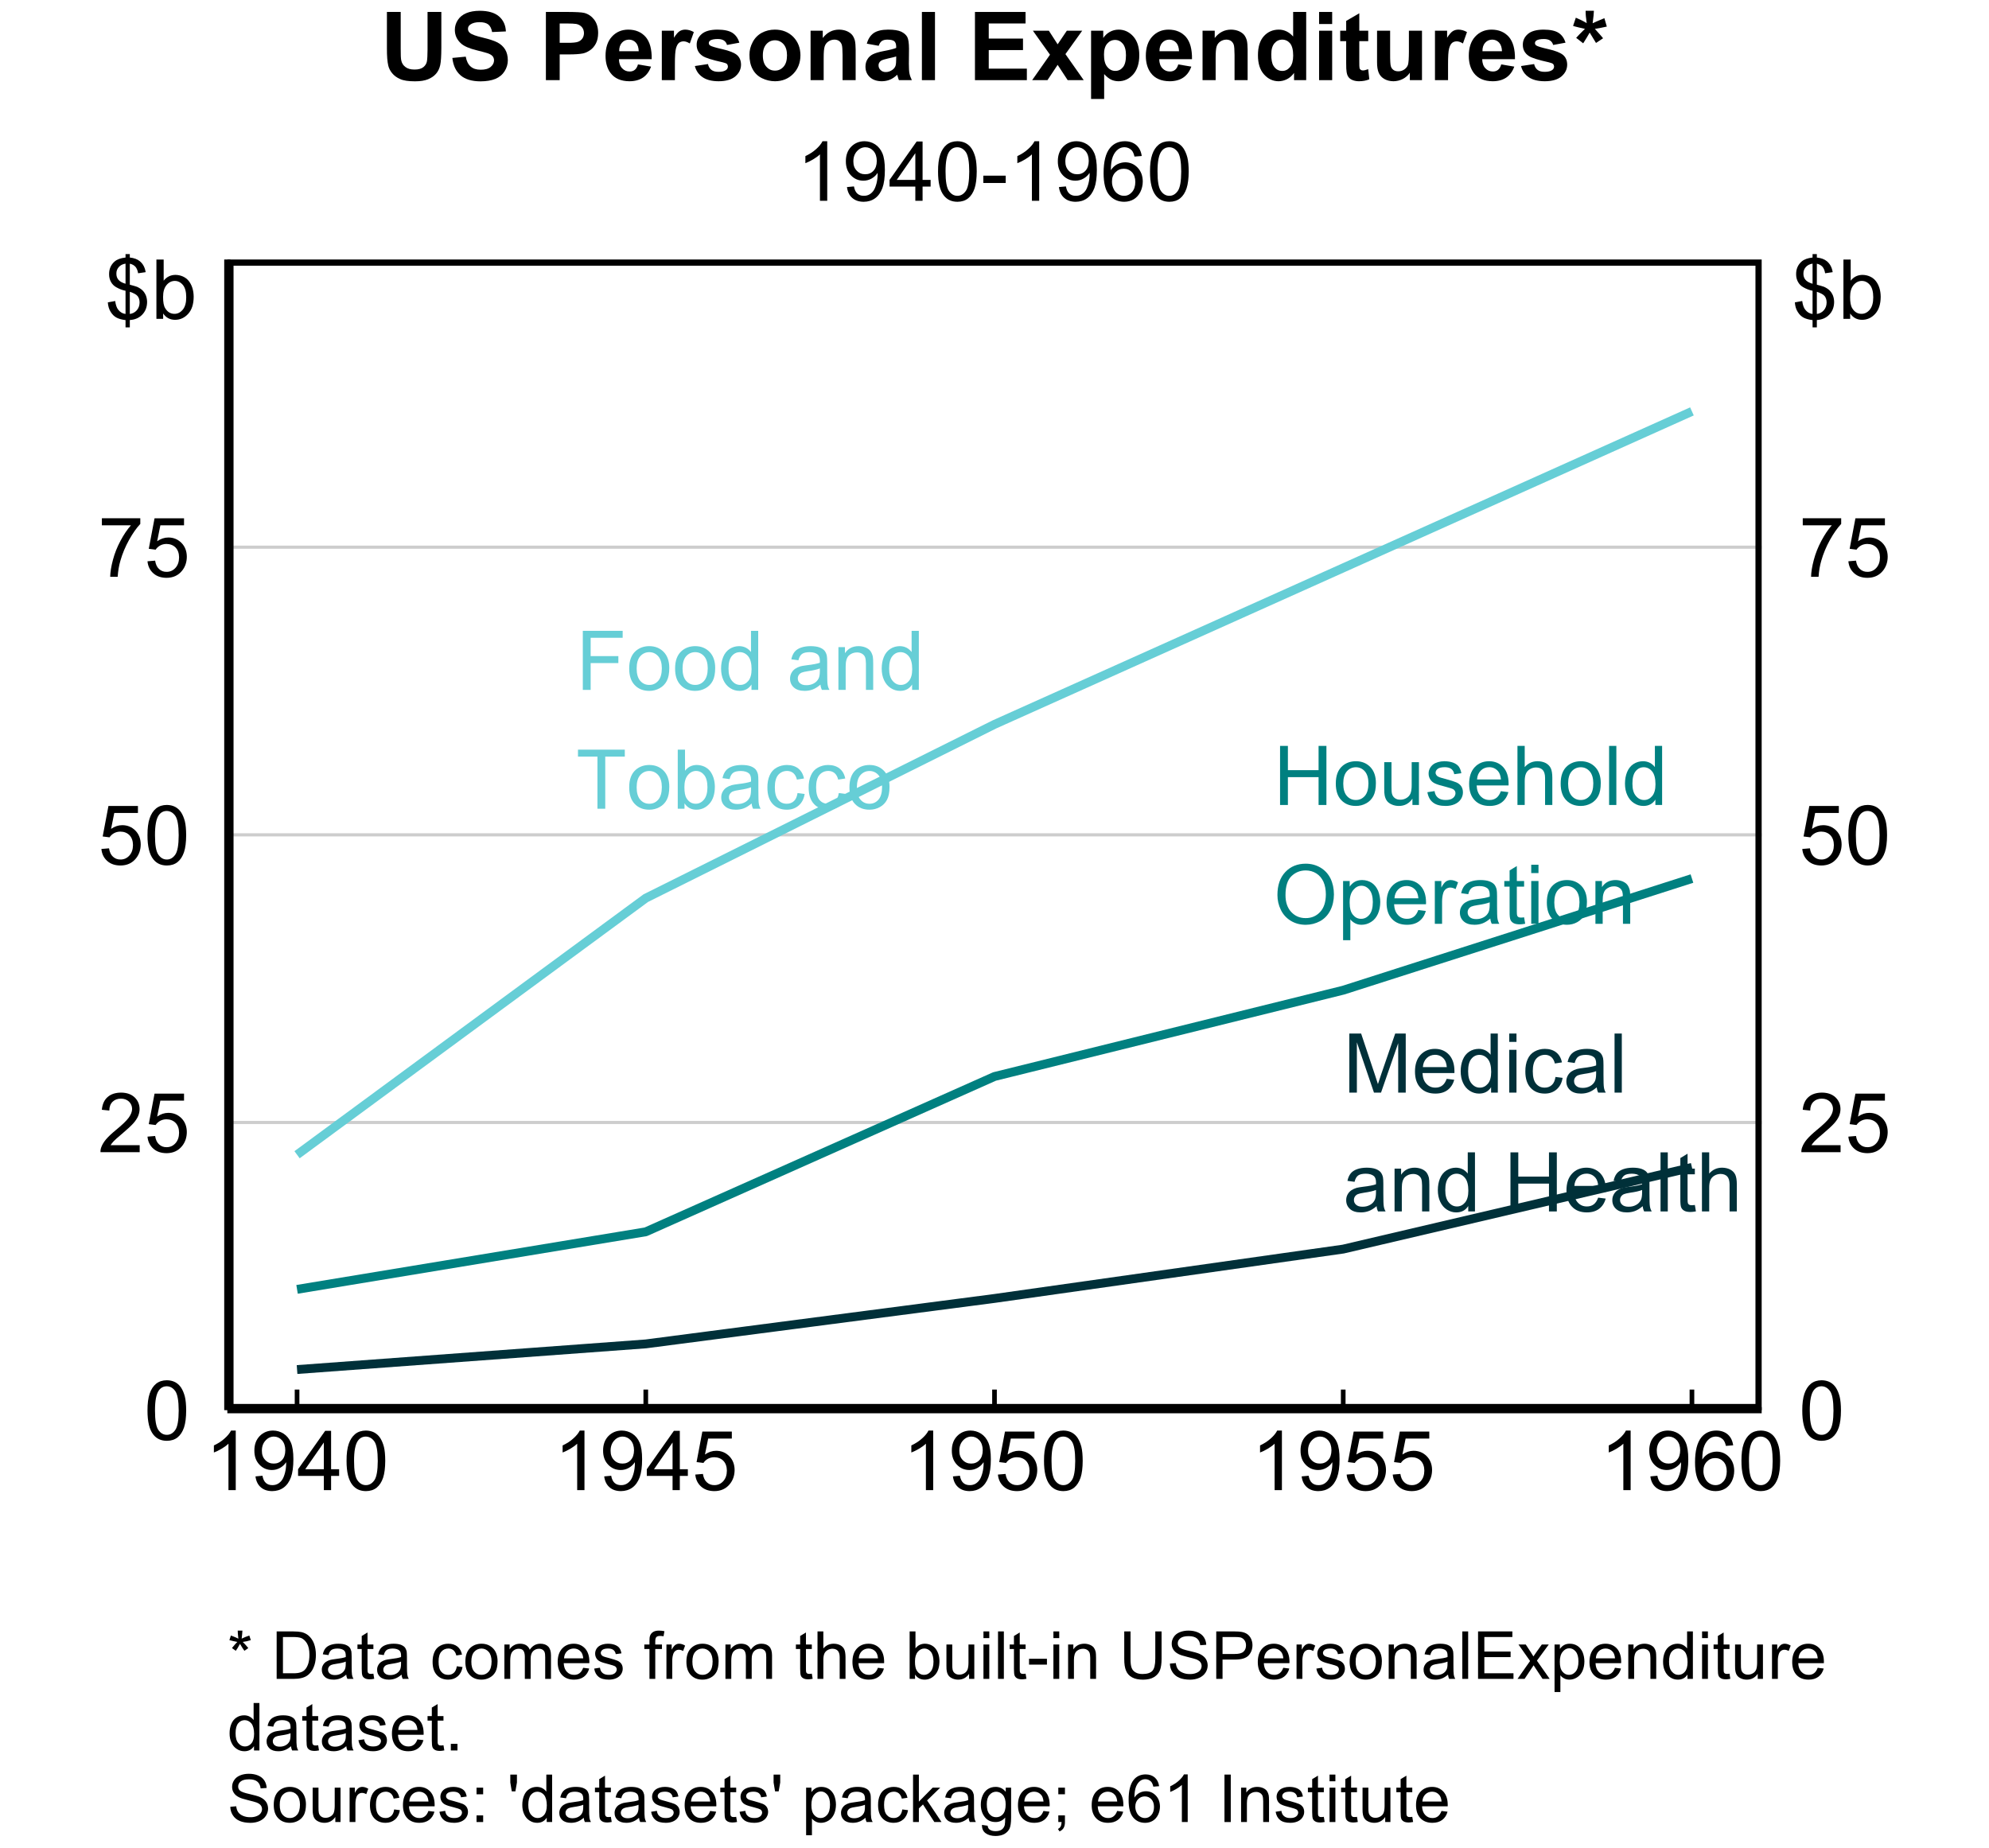<?xml version="1.0" encoding="UTF-8"?>
<svg xmlns="http://www.w3.org/2000/svg" xmlns:xlink="http://www.w3.org/1999/xlink" width="240pt" height="223pt" viewBox="0 0 240 223" version="1.1">
<defs>
<g>
<symbol overflow="visible" id="glyph0-0">
<path style="stroke:none;" d="M 1.246 0 L 1.246 -6.223 L 6.223 -6.223 L 6.223 0 Z M 1.402 -0.156 L 6.07 -0.156 L 6.07 -6.07 L 1.402 -6.07 Z M 1.402 -0.156 "/>
</symbol>
<symbol overflow="visible" id="glyph0-1">
<path style="stroke:none;" d="M 0.816 0 L 0.816 -7.129 L 5.625 -7.129 L 5.625 -6.289 L 1.762 -6.289 L 1.762 -4.078 L 5.105 -4.078 L 5.105 -3.238 L 1.762 -3.238 L 1.762 0 Z M 0.816 0 "/>
</symbol>
<symbol overflow="visible" id="glyph0-2">
<path style="stroke:none;" d="M 0.332 -2.582 C 0.328 -3.535 0.594 -4.242 1.129 -4.707 C 1.57 -5.086 2.113 -5.277 2.754 -5.281 C 3.461 -5.277 4.039 -5.047 4.492 -4.582 C 4.941 -4.117 5.168 -3.473 5.168 -2.656 C 5.168 -1.984 5.066 -1.461 4.867 -1.086 C 4.668 -0.703 4.379 -0.41 4 -0.199 C 3.617 0.012 3.203 0.117 2.754 0.117 C 2.027 0.117 1.441 -0.113 1 -0.578 C 0.551 -1.039 0.328 -1.707 0.332 -2.582 Z M 1.23 -2.582 C 1.23 -1.918 1.375 -1.422 1.664 -1.094 C 1.953 -0.762 2.316 -0.598 2.754 -0.602 C 3.184 -0.598 3.543 -0.762 3.836 -1.098 C 4.121 -1.426 4.266 -1.93 4.27 -2.609 C 4.266 -3.246 4.121 -3.73 3.832 -4.062 C 3.543 -4.387 3.184 -4.551 2.754 -4.555 C 2.316 -4.551 1.953 -4.387 1.664 -4.062 C 1.375 -3.734 1.23 -3.242 1.23 -2.582 Z M 1.23 -2.582 "/>
</symbol>
<symbol overflow="visible" id="glyph0-3">
<path style="stroke:none;" d="M 4.008 0 L 4.008 -0.652 C 3.68 -0.137 3.195 0.117 2.562 0.117 C 2.148 0.117 1.77 0.004 1.426 -0.223 C 1.078 -0.449 0.812 -0.766 0.625 -1.172 C 0.434 -1.578 0.34 -2.047 0.34 -2.578 C 0.34 -3.094 0.426 -3.559 0.598 -3.98 C 0.77 -4.395 1.027 -4.719 1.371 -4.945 C 1.715 -5.168 2.098 -5.277 2.523 -5.281 C 2.832 -5.277 3.109 -5.211 3.355 -5.082 C 3.594 -4.949 3.793 -4.781 3.949 -4.57 L 3.949 -7.129 L 4.82 -7.129 L 4.82 0 Z M 1.238 -2.578 C 1.234 -1.914 1.375 -1.418 1.656 -1.094 C 1.934 -0.762 2.262 -0.598 2.645 -0.602 C 3.023 -0.598 3.348 -0.754 3.617 -1.07 C 3.883 -1.383 4.02 -1.859 4.02 -2.504 C 4.02 -3.207 3.883 -3.727 3.609 -4.059 C 3.336 -4.387 3 -4.551 2.605 -4.555 C 2.215 -4.551 1.891 -4.395 1.629 -4.078 C 1.367 -3.758 1.234 -3.258 1.238 -2.578 Z M 1.238 -2.578 "/>
</symbol>
<symbol overflow="visible" id="glyph0-4">
<path style="stroke:none;" d=""/>
</symbol>
<symbol overflow="visible" id="glyph0-5">
<path style="stroke:none;" d="M 4.027 -0.637 C 3.699 -0.359 3.387 -0.164 3.09 -0.051 C 2.785 0.062 2.465 0.117 2.125 0.117 C 1.555 0.117 1.117 -0.02 0.816 -0.297 C 0.508 -0.574 0.355 -0.93 0.359 -1.363 C 0.355 -1.613 0.414 -1.844 0.531 -2.055 C 0.645 -2.262 0.797 -2.43 0.984 -2.555 C 1.172 -2.68 1.379 -2.773 1.613 -2.844 C 1.781 -2.887 2.043 -2.934 2.391 -2.977 C 3.098 -3.059 3.617 -3.156 3.953 -3.277 C 3.953 -3.395 3.953 -3.473 3.957 -3.508 C 3.953 -3.859 3.871 -4.109 3.711 -4.258 C 3.484 -4.453 3.152 -4.551 2.715 -4.555 C 2.301 -4.551 1.996 -4.48 1.801 -4.34 C 1.602 -4.195 1.457 -3.941 1.367 -3.574 L 0.512 -3.691 C 0.586 -4.055 0.715 -4.348 0.895 -4.578 C 1.07 -4.801 1.328 -4.977 1.668 -5.098 C 2 -5.219 2.391 -5.277 2.84 -5.281 C 3.277 -5.277 3.637 -5.227 3.914 -5.125 C 4.188 -5.02 4.387 -4.887 4.52 -4.73 C 4.645 -4.57 4.738 -4.375 4.793 -4.137 C 4.824 -3.988 4.84 -3.719 4.84 -3.332 L 4.84 -2.164 C 4.84 -1.344 4.855 -0.828 4.895 -0.617 C 4.926 -0.398 5 -0.195 5.117 0 L 4.203 0 C 4.109 -0.18 4.051 -0.391 4.027 -0.637 Z M 3.953 -2.59 C 3.633 -2.461 3.156 -2.352 2.523 -2.262 C 2.16 -2.207 1.906 -2.148 1.758 -2.086 C 1.609 -2.02 1.492 -1.922 1.414 -1.801 C 1.328 -1.672 1.289 -1.535 1.293 -1.387 C 1.289 -1.148 1.379 -0.953 1.559 -0.801 C 1.734 -0.645 1.992 -0.566 2.336 -0.57 C 2.668 -0.566 2.969 -0.641 3.234 -0.789 C 3.496 -0.934 3.688 -1.137 3.812 -1.395 C 3.902 -1.59 3.949 -1.879 3.953 -2.27 Z M 3.953 -2.59 "/>
</symbol>
<symbol overflow="visible" id="glyph0-6">
<path style="stroke:none;" d="M 0.656 0 L 0.656 -5.164 L 1.445 -5.164 L 1.445 -4.43 C 1.82 -4.996 2.367 -5.277 3.086 -5.281 C 3.395 -5.277 3.68 -5.223 3.945 -5.113 C 4.203 -5 4.398 -4.852 4.531 -4.672 C 4.656 -4.488 4.75 -4.273 4.805 -4.027 C 4.836 -3.859 4.852 -3.578 4.852 -3.176 L 4.852 0 L 3.977 0 L 3.977 -3.141 C 3.973 -3.496 3.938 -3.762 3.875 -3.941 C 3.805 -4.117 3.684 -4.258 3.512 -4.363 C 3.336 -4.469 3.133 -4.523 2.902 -4.523 C 2.527 -4.523 2.207 -4.402 1.938 -4.168 C 1.664 -3.926 1.527 -3.477 1.531 -2.82 L 1.531 0 Z M 0.656 0 "/>
</symbol>
<symbol overflow="visible" id="glyph0-7">
<path style="stroke:none;" d="M 2.582 0 L 2.582 -6.289 L 0.234 -6.289 L 0.234 -7.129 L 5.883 -7.129 L 5.883 -6.289 L 3.523 -6.289 L 3.523 0 Z M 2.582 0 "/>
</symbol>
<symbol overflow="visible" id="glyph0-8">
<path style="stroke:none;" d="M 1.465 0 L 0.652 0 L 0.652 -7.129 L 1.527 -7.129 L 1.527 -4.586 C 1.895 -5.047 2.367 -5.277 2.941 -5.281 C 3.258 -5.277 3.559 -5.215 3.844 -5.09 C 4.125 -4.961 4.355 -4.781 4.543 -4.551 C 4.723 -4.316 4.867 -4.035 4.973 -3.711 C 5.074 -3.379 5.125 -3.031 5.129 -2.66 C 5.125 -1.773 4.906 -1.086 4.473 -0.605 C 4.031 -0.121 3.508 0.117 2.898 0.117 C 2.285 0.117 1.809 -0.137 1.465 -0.648 Z M 1.453 -2.621 C 1.453 -1.996 1.535 -1.551 1.707 -1.277 C 1.98 -0.824 2.355 -0.598 2.824 -0.602 C 3.207 -0.598 3.535 -0.766 3.816 -1.102 C 4.09 -1.434 4.23 -1.926 4.234 -2.586 C 4.23 -3.258 4.098 -3.758 3.832 -4.078 C 3.566 -4.398 3.242 -4.559 2.863 -4.562 C 2.477 -4.559 2.145 -4.391 1.871 -4.062 C 1.59 -3.727 1.453 -3.246 1.453 -2.621 Z M 1.453 -2.621 "/>
</symbol>
<symbol overflow="visible" id="glyph0-9">
<path style="stroke:none;" d="M 4.027 -1.891 L 4.887 -1.781 C 4.793 -1.188 4.551 -0.723 4.164 -0.387 C 3.773 -0.051 3.297 0.117 2.738 0.117 C 2.027 0.117 1.461 -0.113 1.031 -0.574 C 0.602 -1.035 0.387 -1.695 0.391 -2.562 C 0.387 -3.117 0.477 -3.605 0.664 -4.023 C 0.844 -4.441 1.125 -4.754 1.508 -4.965 C 1.883 -5.172 2.297 -5.277 2.742 -5.281 C 3.301 -5.277 3.758 -5.137 4.117 -4.855 C 4.473 -4.57 4.703 -4.168 4.805 -3.648 L 3.953 -3.516 C 3.871 -3.859 3.727 -4.117 3.523 -4.297 C 3.312 -4.469 3.066 -4.559 2.777 -4.562 C 2.332 -4.559 1.973 -4.398 1.699 -4.086 C 1.426 -3.766 1.289 -3.266 1.289 -2.586 C 1.289 -1.891 1.422 -1.387 1.688 -1.074 C 1.953 -0.754 2.297 -0.598 2.727 -0.602 C 3.066 -0.598 3.355 -0.703 3.586 -0.918 C 3.816 -1.125 3.961 -1.449 4.027 -1.891 Z M 4.027 -1.891 "/>
</symbol>
<symbol overflow="visible" id="glyph0-10">
<path style="stroke:none;" d="M 0.797 0 L 0.797 -7.129 L 1.742 -7.129 L 1.742 -4.203 L 5.445 -4.203 L 5.445 -7.129 L 6.391 -7.129 L 6.391 0 L 5.445 0 L 5.445 -3.359 L 1.742 -3.359 L 1.742 0 Z M 0.797 0 "/>
</symbol>
<symbol overflow="visible" id="glyph0-11">
<path style="stroke:none;" d="M 4.039 0 L 4.039 -0.758 C 3.633 -0.172 3.09 0.117 2.402 0.117 C 2.098 0.117 1.812 0.059 1.547 -0.059 C 1.281 -0.176 1.086 -0.32 0.961 -0.496 C 0.832 -0.672 0.742 -0.891 0.691 -1.148 C 0.652 -1.32 0.633 -1.59 0.637 -1.965 L 0.637 -5.164 L 1.512 -5.164 L 1.512 -2.301 C 1.512 -1.84 1.527 -1.531 1.566 -1.375 C 1.617 -1.145 1.734 -0.965 1.914 -0.832 C 2.09 -0.699 2.312 -0.633 2.578 -0.637 C 2.84 -0.633 3.086 -0.699 3.316 -0.836 C 3.543 -0.969 3.703 -1.152 3.805 -1.387 C 3.898 -1.617 3.949 -1.953 3.949 -2.398 L 3.949 -5.164 L 4.824 -5.164 L 4.824 0 Z M 4.039 0 "/>
</symbol>
<symbol overflow="visible" id="glyph0-12">
<path style="stroke:none;" d="M 0.305 -1.543 L 1.172 -1.676 C 1.219 -1.328 1.352 -1.062 1.578 -0.879 C 1.797 -0.691 2.109 -0.598 2.508 -0.602 C 2.91 -0.598 3.207 -0.68 3.402 -0.848 C 3.594 -1.008 3.691 -1.199 3.695 -1.426 C 3.691 -1.621 3.605 -1.777 3.438 -1.891 C 3.316 -1.965 3.02 -2.062 2.543 -2.188 C 1.902 -2.344 1.457 -2.484 1.207 -2.605 C 0.957 -2.723 0.77 -2.887 0.645 -3.098 C 0.516 -3.305 0.449 -3.535 0.453 -3.793 C 0.449 -4.02 0.504 -4.234 0.609 -4.43 C 0.715 -4.625 0.855 -4.789 1.039 -4.922 C 1.172 -5.02 1.359 -5.102 1.598 -5.176 C 1.828 -5.242 2.078 -5.277 2.352 -5.281 C 2.754 -5.277 3.109 -5.219 3.418 -5.105 C 3.723 -4.984 3.949 -4.828 4.098 -4.629 C 4.238 -4.43 4.34 -4.164 4.402 -3.832 L 3.543 -3.715 C 3.504 -3.98 3.391 -4.188 3.207 -4.336 C 3.016 -4.484 2.754 -4.559 2.418 -4.562 C 2.012 -4.559 1.723 -4.492 1.555 -4.363 C 1.379 -4.227 1.293 -4.07 1.297 -3.895 C 1.293 -3.781 1.332 -3.68 1.406 -3.59 C 1.477 -3.492 1.586 -3.414 1.742 -3.355 C 1.824 -3.32 2.082 -3.246 2.516 -3.133 C 3.129 -2.965 3.562 -2.828 3.809 -2.723 C 4.051 -2.617 4.242 -2.465 4.383 -2.266 C 4.523 -2.062 4.594 -1.812 4.594 -1.516 C 4.594 -1.223 4.508 -0.949 4.34 -0.691 C 4.168 -0.434 3.922 -0.234 3.602 -0.094 C 3.277 0.047 2.914 0.117 2.516 0.117 C 1.84 0.117 1.328 -0.02 0.98 -0.301 C 0.625 -0.574 0.402 -0.988 0.305 -1.543 Z M 0.305 -1.543 "/>
</symbol>
<symbol overflow="visible" id="glyph0-13">
<path style="stroke:none;" d="M 4.191 -1.664 L 5.098 -1.551 C 4.953 -1.02 4.688 -0.609 4.305 -0.32 C 3.918 -0.027 3.426 0.117 2.824 0.117 C 2.066 0.117 1.465 -0.113 1.027 -0.578 C 0.582 -1.043 0.363 -1.695 0.363 -2.539 C 0.363 -3.402 0.586 -4.078 1.035 -4.559 C 1.48 -5.039 2.062 -5.277 2.777 -5.281 C 3.465 -5.277 4.027 -5.043 4.469 -4.574 C 4.902 -4.102 5.121 -3.441 5.125 -2.59 C 5.121 -2.539 5.121 -2.461 5.121 -2.359 L 1.27 -2.359 C 1.297 -1.789 1.457 -1.355 1.75 -1.055 C 2.035 -0.75 2.395 -0.598 2.828 -0.602 C 3.148 -0.598 3.422 -0.684 3.652 -0.855 C 3.875 -1.023 4.055 -1.293 4.191 -1.664 Z M 1.316 -3.078 L 4.203 -3.078 C 4.16 -3.508 4.051 -3.836 3.871 -4.055 C 3.59 -4.391 3.227 -4.559 2.785 -4.562 C 2.379 -4.559 2.043 -4.422 1.773 -4.156 C 1.496 -3.883 1.344 -3.523 1.316 -3.078 Z M 1.316 -3.078 "/>
</symbol>
<symbol overflow="visible" id="glyph0-14">
<path style="stroke:none;" d="M 0.656 0 L 0.656 -7.129 L 1.531 -7.129 L 1.531 -4.57 C 1.938 -5.043 2.453 -5.277 3.078 -5.281 C 3.457 -5.277 3.789 -5.203 4.074 -5.055 C 4.352 -4.902 4.555 -4.695 4.68 -4.43 C 4.801 -4.164 4.863 -3.777 4.863 -3.273 L 4.863 0 L 3.988 0 L 3.988 -3.273 C 3.984 -3.707 3.891 -4.023 3.703 -4.227 C 3.512 -4.422 3.242 -4.523 2.898 -4.527 C 2.637 -4.523 2.391 -4.457 2.164 -4.324 C 1.934 -4.191 1.773 -4.008 1.676 -3.777 C 1.578 -3.547 1.527 -3.23 1.531 -2.824 L 1.531 0 Z M 0.656 0 "/>
</symbol>
<symbol overflow="visible" id="glyph0-15">
<path style="stroke:none;" d="M 0.637 0 L 0.637 -7.129 L 1.512 -7.129 L 1.512 0 Z M 0.637 0 "/>
</symbol>
<symbol overflow="visible" id="glyph0-16">
<path style="stroke:none;" d="M 0.48 -3.473 C 0.48 -4.652 0.797 -5.578 1.434 -6.25 C 2.066 -6.918 2.887 -7.254 3.895 -7.254 C 4.551 -7.254 5.145 -7.094 5.676 -6.781 C 6.203 -6.465 6.605 -6.027 6.883 -5.469 C 7.156 -4.902 7.293 -4.266 7.297 -3.555 C 7.293 -2.828 7.148 -2.18 6.859 -1.613 C 6.566 -1.039 6.152 -0.609 5.621 -0.316 C 5.082 -0.027 4.508 0.117 3.891 0.121 C 3.219 0.117 2.617 -0.043 2.09 -0.363 C 1.559 -0.688 1.156 -1.129 0.887 -1.691 C 0.613 -2.25 0.48 -2.844 0.48 -3.473 Z M 1.453 -3.457 C 1.453 -2.598 1.684 -1.918 2.145 -1.426 C 2.605 -0.93 3.184 -0.684 3.887 -0.688 C 4.59 -0.684 5.176 -0.934 5.637 -1.434 C 6.094 -1.93 6.32 -2.637 6.324 -3.559 C 6.32 -4.137 6.223 -4.645 6.031 -5.078 C 5.832 -5.508 5.547 -5.844 5.172 -6.082 C 4.793 -6.32 4.367 -6.438 3.898 -6.441 C 3.227 -6.438 2.652 -6.211 2.176 -5.754 C 1.691 -5.293 1.453 -4.527 1.453 -3.457 Z M 1.453 -3.457 "/>
</symbol>
<symbol overflow="visible" id="glyph0-17">
<path style="stroke:none;" d="M 0.656 1.98 L 0.656 -5.164 L 1.453 -5.164 L 1.453 -4.492 C 1.641 -4.754 1.852 -4.949 2.09 -5.082 C 2.324 -5.211 2.613 -5.277 2.953 -5.281 C 3.391 -5.277 3.777 -5.164 4.117 -4.941 C 4.453 -4.711 4.707 -4.391 4.883 -3.98 C 5.051 -3.562 5.137 -3.109 5.141 -2.621 C 5.137 -2.09 5.043 -1.613 4.855 -1.191 C 4.664 -0.766 4.387 -0.441 4.027 -0.219 C 3.664 0.008 3.285 0.117 2.887 0.117 C 2.594 0.117 2.332 0.059 2.102 -0.066 C 1.867 -0.188 1.676 -0.344 1.531 -0.535 L 1.531 1.98 Z M 1.449 -2.555 C 1.445 -1.887 1.582 -1.395 1.852 -1.078 C 2.121 -0.758 2.445 -0.598 2.828 -0.602 C 3.215 -0.598 3.547 -0.762 3.828 -1.094 C 4.102 -1.422 4.242 -1.934 4.246 -2.625 C 4.242 -3.281 4.105 -3.773 3.84 -4.102 C 3.566 -4.43 3.242 -4.594 2.867 -4.594 C 2.492 -4.594 2.164 -4.418 1.879 -4.07 C 1.59 -3.723 1.445 -3.219 1.449 -2.555 Z M 1.449 -2.555 "/>
</symbol>
<symbol overflow="visible" id="glyph0-18">
<path style="stroke:none;" d="M 0.648 0 L 0.648 -5.164 L 1.434 -5.164 L 1.434 -4.383 C 1.633 -4.746 1.816 -4.984 1.988 -5.105 C 2.156 -5.219 2.348 -5.277 2.555 -5.281 C 2.848 -5.277 3.145 -5.184 3.453 -5 L 3.152 -4.188 C 2.934 -4.309 2.719 -4.371 2.508 -4.375 C 2.316 -4.371 2.145 -4.312 1.992 -4.203 C 1.84 -4.086 1.73 -3.93 1.668 -3.727 C 1.57 -3.414 1.523 -3.07 1.523 -2.703 L 1.523 0 Z M 0.648 0 "/>
</symbol>
<symbol overflow="visible" id="glyph0-19">
<path style="stroke:none;" d="M 2.566 -0.781 L 2.695 -0.008 C 2.445 0.043 2.223 0.062 2.031 0.066 C 1.711 0.062 1.465 0.016 1.293 -0.082 C 1.117 -0.184 0.992 -0.312 0.922 -0.477 C 0.848 -0.637 0.812 -0.984 0.816 -1.512 L 0.816 -4.484 L 0.176 -4.484 L 0.176 -5.164 L 0.816 -5.164 L 0.816 -6.441 L 1.688 -6.969 L 1.688 -5.164 L 2.566 -5.164 L 2.566 -4.484 L 1.688 -4.484 L 1.688 -1.465 C 1.688 -1.215 1.703 -1.051 1.734 -0.98 C 1.766 -0.906 1.812 -0.852 1.883 -0.812 C 1.949 -0.77 2.051 -0.75 2.184 -0.75 C 2.277 -0.75 2.406 -0.758 2.566 -0.781 Z M 2.566 -0.781 "/>
</symbol>
<symbol overflow="visible" id="glyph0-20">
<path style="stroke:none;" d="M 0.66 -6.121 L 0.66 -7.129 L 1.535 -7.129 L 1.535 -6.121 Z M 0.66 0 L 0.66 -5.164 L 1.535 -5.164 L 1.535 0 Z M 0.66 0 "/>
</symbol>
<symbol overflow="visible" id="glyph0-21">
<path style="stroke:none;" d="M 0.738 0 L 0.738 -7.129 L 2.16 -7.129 L 3.848 -2.082 C 4 -1.605 4.113 -1.254 4.188 -1.027 C 4.266 -1.281 4.391 -1.664 4.566 -2.168 L 6.273 -7.129 L 7.543 -7.129 L 7.543 0 L 6.633 0 L 6.633 -5.965 L 4.562 0 L 3.711 0 L 1.648 -6.07 L 1.648 0 Z M 0.738 0 "/>
</symbol>
<symbol overflow="visible" id="glyph1-0">
<path style="stroke:none;" d="M 1.25 0 L 1.25 -6.25 L 6.25 -6.25 L 6.25 0 Z M 1.406 -0.156 L 6.094 -0.156 L 6.094 -6.094 L 1.406 -6.094 Z M 1.406 -0.156 "/>
</symbol>
<symbol overflow="visible" id="glyph1-1">
<path style="stroke:none;" d="M 0.414 -3.531 C 0.41 -4.375 0.496 -5.055 0.676 -5.574 C 0.848 -6.086 1.109 -6.484 1.453 -6.766 C 1.797 -7.043 2.227 -7.184 2.75 -7.188 C 3.129 -7.184 3.465 -7.105 3.758 -6.953 C 4.047 -6.797 4.289 -6.574 4.477 -6.285 C 4.664 -5.992 4.812 -5.637 4.922 -5.223 C 5.027 -4.801 5.078 -4.238 5.082 -3.531 C 5.078 -2.688 4.992 -2.008 4.824 -1.496 C 4.648 -0.977 4.391 -0.578 4.051 -0.301 C 3.703 -0.02 3.27 0.117 2.75 0.121 C 2.055 0.117 1.516 -0.129 1.125 -0.621 C 0.648 -1.215 0.41 -2.184 0.414 -3.531 Z M 1.32 -3.531 C 1.316 -2.352 1.453 -1.57 1.73 -1.184 C 2.004 -0.793 2.344 -0.598 2.75 -0.602 C 3.148 -0.598 3.488 -0.793 3.766 -1.188 C 4.039 -1.574 4.176 -2.355 4.18 -3.531 C 4.176 -4.707 4.039 -5.488 3.766 -5.879 C 3.488 -6.262 3.145 -6.457 2.738 -6.461 C 2.332 -6.457 2.012 -6.285 1.773 -5.945 C 1.469 -5.508 1.316 -4.703 1.32 -3.531 Z M 1.32 -3.531 "/>
</symbol>
<symbol overflow="visible" id="glyph1-2">
<path style="stroke:none;" d="M 5.035 -0.844 L 5.035 0 L 0.305 0 C 0.297 -0.211 0.328 -0.414 0.406 -0.609 C 0.523 -0.93 0.719 -1.246 0.984 -1.562 C 1.25 -1.871 1.633 -2.234 2.133 -2.648 C 2.91 -3.281 3.434 -3.785 3.711 -4.16 C 3.98 -4.535 4.117 -4.887 4.121 -5.219 C 4.117 -5.566 3.992 -5.859 3.746 -6.102 C 3.496 -6.336 3.172 -6.457 2.773 -6.461 C 2.348 -6.457 2.012 -6.328 1.758 -6.078 C 1.5 -5.82 1.371 -5.469 1.371 -5.023 L 0.469 -5.117 C 0.531 -5.789 0.762 -6.305 1.168 -6.656 C 1.566 -7.008 2.109 -7.184 2.793 -7.188 C 3.477 -7.184 4.02 -6.992 4.422 -6.617 C 4.82 -6.234 5.02 -5.762 5.023 -5.199 C 5.02 -4.91 4.961 -4.629 4.848 -4.355 C 4.727 -4.074 4.535 -3.785 4.266 -3.48 C 3.992 -3.176 3.539 -2.754 2.91 -2.223 C 2.379 -1.777 2.039 -1.477 1.895 -1.32 C 1.742 -1.16 1.621 -1.004 1.523 -0.844 Z M 5.035 -0.844 "/>
</symbol>
<symbol overflow="visible" id="glyph1-3">
<path style="stroke:none;" d="M 0.414 -1.875 L 1.336 -1.953 C 1.406 -1.5 1.562 -1.164 1.812 -0.941 C 2.059 -0.711 2.359 -0.598 2.715 -0.602 C 3.137 -0.598 3.496 -0.758 3.789 -1.078 C 4.078 -1.398 4.223 -1.82 4.227 -2.348 C 4.223 -2.848 4.082 -3.242 3.805 -3.535 C 3.52 -3.82 3.152 -3.965 2.699 -3.969 C 2.414 -3.965 2.16 -3.902 1.934 -3.777 C 1.707 -3.648 1.527 -3.48 1.398 -3.277 L 0.57 -3.383 L 1.266 -7.062 L 4.824 -7.062 L 4.824 -6.219 L 1.969 -6.219 L 1.582 -4.297 C 2.012 -4.594 2.461 -4.746 2.934 -4.746 C 3.555 -4.746 4.082 -4.527 4.516 -4.094 C 4.941 -3.66 5.156 -3.105 5.16 -2.426 C 5.156 -1.777 4.969 -1.215 4.594 -0.746 C 4.133 -0.168 3.504 0.117 2.715 0.121 C 2.059 0.117 1.527 -0.062 1.121 -0.426 C 0.707 -0.789 0.473 -1.273 0.414 -1.875 Z M 0.414 -1.875 "/>
</symbol>
<symbol overflow="visible" id="glyph1-4">
<path style="stroke:none;" d="M 0.473 -6.219 L 0.473 -7.066 L 5.109 -7.066 L 5.109 -6.383 C 4.648 -5.895 4.195 -5.25 3.75 -4.449 C 3.305 -3.641 2.957 -2.816 2.715 -1.969 C 2.535 -1.367 2.426 -0.711 2.379 0 L 1.477 0 C 1.484 -0.562 1.594 -1.242 1.805 -2.039 C 2.016 -2.836 2.32 -3.605 2.719 -4.348 C 3.113 -5.09 3.531 -5.711 3.98 -6.219 Z M 0.473 -6.219 "/>
</symbol>
<symbol overflow="visible" id="glyph1-5">
<path style="stroke:none;" d="M 3.727 0 L 2.848 0 L 2.848 -5.602 C 2.637 -5.398 2.359 -5.195 2.016 -4.992 C 1.672 -4.789 1.363 -4.637 1.09 -4.539 L 1.09 -5.391 C 1.582 -5.621 2.012 -5.898 2.379 -6.23 C 2.746 -6.555 3.004 -6.875 3.16 -7.188 L 3.727 -7.188 Z M 3.727 0 "/>
</symbol>
<symbol overflow="visible" id="glyph1-6">
<path style="stroke:none;" d="M 0.547 -1.656 L 1.391 -1.734 C 1.461 -1.336 1.598 -1.047 1.801 -0.867 C 2 -0.688 2.262 -0.598 2.578 -0.602 C 2.848 -0.598 3.082 -0.66 3.289 -0.785 C 3.488 -0.91 3.656 -1.074 3.789 -1.281 C 3.918 -1.488 4.027 -1.77 4.117 -2.121 C 4.203 -2.473 4.246 -2.828 4.25 -3.195 C 4.246 -3.227 4.246 -3.285 4.242 -3.367 C 4.066 -3.086 3.824 -2.859 3.523 -2.688 C 3.215 -2.512 2.887 -2.426 2.535 -2.426 C 1.938 -2.426 1.434 -2.641 1.027 -3.07 C 0.613 -3.5 0.41 -4.066 0.414 -4.77 C 0.41 -5.496 0.625 -6.078 1.055 -6.523 C 1.484 -6.961 2.02 -7.184 2.664 -7.188 C 3.129 -7.184 3.555 -7.059 3.941 -6.812 C 4.328 -6.559 4.621 -6.199 4.82 -5.738 C 5.02 -5.27 5.121 -4.602 5.121 -3.727 C 5.121 -2.809 5.02 -2.078 4.824 -1.539 C 4.621 -0.996 4.328 -0.582 3.938 -0.301 C 3.547 -0.02 3.086 0.117 2.559 0.121 C 1.996 0.117 1.539 -0.035 1.188 -0.344 C 0.832 -0.652 0.617 -1.09 0.547 -1.656 Z M 4.145 -4.812 C 4.141 -5.312 4.008 -5.715 3.742 -6.016 C 3.473 -6.309 3.148 -6.457 2.773 -6.461 C 2.379 -6.457 2.039 -6.297 1.754 -5.98 C 1.461 -5.66 1.316 -5.246 1.32 -4.742 C 1.316 -4.281 1.453 -3.91 1.73 -3.629 C 2.004 -3.34 2.344 -3.199 2.75 -3.203 C 3.152 -3.199 3.488 -3.34 3.75 -3.629 C 4.012 -3.91 4.141 -4.305 4.145 -4.812 Z M 4.145 -4.812 "/>
</symbol>
<symbol overflow="visible" id="glyph1-7">
<path style="stroke:none;" d="M 3.234 0 L 3.234 -1.715 L 0.125 -1.715 L 0.125 -2.52 L 3.395 -7.156 L 4.109 -7.156 L 4.109 -2.52 L 5.078 -2.52 L 5.078 -1.715 L 4.109 -1.715 L 4.109 0 Z M 3.234 -2.52 L 3.234 -5.746 L 0.992 -2.52 Z M 3.234 -2.52 "/>
</symbol>
<symbol overflow="visible" id="glyph1-8">
<path style="stroke:none;" d="M 4.977 -5.406 L 4.102 -5.336 C 4.023 -5.68 3.91 -5.93 3.77 -6.09 C 3.527 -6.336 3.234 -6.461 2.891 -6.465 C 2.605 -6.461 2.359 -6.383 2.152 -6.23 C 1.871 -6.027 1.652 -5.734 1.496 -5.348 C 1.332 -4.957 1.25 -4.406 1.25 -3.691 C 1.457 -4.012 1.715 -4.25 2.023 -4.41 C 2.328 -4.562 2.652 -4.641 2.988 -4.645 C 3.574 -4.641 4.07 -4.426 4.484 -3.996 C 4.891 -3.566 5.098 -3.008 5.102 -2.324 C 5.098 -1.871 5 -1.453 4.812 -1.07 C 4.617 -0.684 4.352 -0.387 4.016 -0.184 C 3.672 0.02 3.289 0.117 2.859 0.121 C 2.125 0.117 1.527 -0.148 1.066 -0.684 C 0.605 -1.219 0.375 -2.109 0.375 -3.352 C 0.375 -4.734 0.629 -5.738 1.141 -6.367 C 1.586 -6.91 2.188 -7.184 2.945 -7.188 C 3.504 -7.184 3.965 -7.027 4.328 -6.715 C 4.684 -6.398 4.898 -5.961 4.977 -5.406 Z M 1.387 -2.32 C 1.383 -2.016 1.445 -1.723 1.578 -1.449 C 1.703 -1.168 1.883 -0.957 2.117 -0.816 C 2.344 -0.668 2.59 -0.598 2.848 -0.602 C 3.215 -0.598 3.531 -0.746 3.801 -1.051 C 4.066 -1.348 4.199 -1.754 4.203 -2.27 C 4.199 -2.762 4.07 -3.152 3.809 -3.438 C 3.543 -3.723 3.211 -3.867 2.812 -3.867 C 2.414 -3.867 2.074 -3.723 1.801 -3.438 C 1.52 -3.152 1.383 -2.781 1.387 -2.32 Z M 1.387 -2.32 "/>
</symbol>
<symbol overflow="visible" id="glyph1-9">
<path style="stroke:none;" d="M 2.492 1.031 L 2.492 0.152 C 2.047 0.098 1.691 0 1.418 -0.141 C 1.145 -0.281 0.906 -0.508 0.707 -0.828 C 0.504 -1.141 0.387 -1.527 0.355 -1.988 L 1.242 -2.152 C 1.309 -1.676 1.426 -1.332 1.602 -1.113 C 1.844 -0.801 2.141 -0.625 2.492 -0.59 L 2.492 -3.391 C 2.125 -3.457 1.758 -3.598 1.383 -3.809 C 1.102 -3.965 0.883 -4.18 0.734 -4.457 C 0.578 -4.734 0.504 -5.047 0.508 -5.398 C 0.504 -6.02 0.727 -6.527 1.172 -6.918 C 1.469 -7.176 1.906 -7.336 2.492 -7.398 L 2.492 -7.816 L 3.008 -7.816 L 3.008 -7.398 C 3.516 -7.348 3.922 -7.199 4.223 -6.949 C 4.605 -6.629 4.836 -6.188 4.918 -5.633 L 4.008 -5.5 C 3.953 -5.84 3.844 -6.102 3.684 -6.289 C 3.516 -6.469 3.289 -6.594 3.008 -6.656 L 3.008 -4.121 C 3.445 -4.004 3.738 -3.918 3.887 -3.863 C 4.156 -3.738 4.379 -3.594 4.555 -3.422 C 4.723 -3.25 4.855 -3.043 4.953 -2.809 C 5.043 -2.566 5.09 -2.309 5.094 -2.035 C 5.09 -1.426 4.898 -0.918 4.512 -0.512 C 4.121 -0.105 3.617 0.109 3.008 0.141 L 3.008 1.031 Z M 2.492 -6.664 C 2.145 -6.609 1.875 -6.473 1.68 -6.254 C 1.48 -6.027 1.383 -5.766 1.387 -5.469 C 1.383 -5.164 1.465 -4.914 1.637 -4.715 C 1.801 -4.512 2.086 -4.352 2.492 -4.234 Z M 3.008 -0.59 C 3.344 -0.633 3.625 -0.781 3.852 -1.035 C 4.07 -1.285 4.184 -1.598 4.188 -1.977 C 4.184 -2.293 4.105 -2.551 3.949 -2.746 C 3.793 -2.938 3.477 -3.109 3.008 -3.266 Z M 3.008 -0.59 "/>
</symbol>
<symbol overflow="visible" id="glyph1-10">
<path style="stroke:none;" d="M 1.469 0 L 0.656 0 L 0.656 -7.156 L 1.531 -7.156 L 1.531 -4.605 C 1.898 -5.07 2.375 -5.301 2.953 -5.305 C 3.273 -5.301 3.574 -5.238 3.859 -5.109 C 4.145 -4.98 4.379 -4.797 4.562 -4.566 C 4.746 -4.332 4.891 -4.055 4.996 -3.727 C 5.098 -3.398 5.148 -3.047 5.152 -2.672 C 5.148 -1.781 4.93 -1.094 4.492 -0.609 C 4.051 -0.125 3.523 0.117 2.91 0.117 C 2.297 0.117 1.816 -0.137 1.469 -0.648 Z M 1.461 -2.633 C 1.457 -2.008 1.543 -1.559 1.715 -1.285 C 1.988 -0.828 2.363 -0.602 2.836 -0.605 C 3.219 -0.602 3.551 -0.77 3.832 -1.105 C 4.113 -1.438 4.254 -1.934 4.254 -2.598 C 4.254 -3.27 4.117 -3.77 3.848 -4.094 C 3.578 -4.414 3.254 -4.574 2.875 -4.578 C 2.488 -4.574 2.156 -4.41 1.879 -4.078 C 1.598 -3.742 1.457 -3.258 1.461 -2.633 Z M 1.461 -2.633 "/>
</symbol>
<symbol overflow="visible" id="glyph1-11">
<path style="stroke:none;" d="M 0.316 -2.148 L 0.316 -3.031 L 3.016 -3.031 L 3.016 -2.148 Z M 0.316 -2.148 "/>
</symbol>
<symbol overflow="visible" id="glyph2-0">
<path style="stroke:none;" d="M 1.438 0 L 1.438 -7.188 L 7.188 -7.188 L 7.188 0 Z M 1.617 -0.18 L 7.008 -0.18 L 7.008 -7.008 L 1.617 -7.008 Z M 1.617 -0.18 "/>
</symbol>
<symbol overflow="visible" id="glyph2-1">
<path style="stroke:none;" d="M 0.824 -8.23 L 2.488 -8.23 L 2.488 -3.773 C 2.484 -3.062 2.504 -2.602 2.551 -2.398 C 2.617 -2.055 2.789 -1.785 3.059 -1.586 C 3.324 -1.379 3.688 -1.277 4.156 -1.281 C 4.625 -1.277 4.98 -1.375 5.223 -1.57 C 5.457 -1.762 5.602 -1.996 5.652 -2.277 C 5.699 -2.555 5.723 -3.023 5.727 -3.68 L 5.727 -8.23 L 7.391 -8.23 L 7.391 -3.906 C 7.387 -2.918 7.344 -2.219 7.254 -1.812 C 7.164 -1.402 6.996 -1.059 6.758 -0.781 C 6.512 -0.496 6.191 -0.273 5.789 -0.109 C 5.383 0.059 4.855 0.141 4.207 0.141 C 3.418 0.141 2.82 0.051 2.418 -0.133 C 2.008 -0.312 1.688 -0.547 1.453 -0.84 C 1.219 -1.125 1.062 -1.43 0.988 -1.75 C 0.875 -2.223 0.82 -2.918 0.824 -3.84 Z M 0.824 -8.23 "/>
</symbol>
<symbol overflow="visible" id="glyph2-2">
<path style="stroke:none;" d="M 0.414 -2.68 L 2.031 -2.836 C 2.129 -2.293 2.328 -1.895 2.625 -1.641 C 2.922 -1.383 3.32 -1.254 3.828 -1.258 C 4.359 -1.254 4.766 -1.367 5.039 -1.598 C 5.309 -1.82 5.441 -2.086 5.445 -2.391 C 5.441 -2.586 5.387 -2.75 5.273 -2.887 C 5.16 -3.023 4.961 -3.145 4.676 -3.246 C 4.48 -3.312 4.035 -3.43 3.348 -3.605 C 2.453 -3.824 1.828 -4.098 1.473 -4.418 C 0.965 -4.871 0.715 -5.422 0.715 -6.074 C 0.715 -6.492 0.832 -6.883 1.07 -7.25 C 1.305 -7.613 1.648 -7.895 2.098 -8.086 C 2.543 -8.273 3.082 -8.367 3.719 -8.371 C 4.746 -8.367 5.523 -8.141 6.047 -7.691 C 6.57 -7.234 6.844 -6.629 6.875 -5.879 L 5.211 -5.805 C 5.137 -6.227 4.984 -6.531 4.754 -6.719 C 4.516 -6.902 4.164 -6.996 3.699 -6.996 C 3.215 -6.996 2.84 -6.895 2.566 -6.699 C 2.387 -6.566 2.297 -6.398 2.301 -6.188 C 2.297 -5.992 2.379 -5.824 2.551 -5.688 C 2.754 -5.512 3.262 -5.328 4.074 -5.137 C 4.879 -4.945 5.48 -4.746 5.871 -4.543 C 6.258 -4.336 6.559 -4.059 6.781 -3.707 C 6.996 -3.352 7.105 -2.914 7.109 -2.398 C 7.105 -1.922 6.977 -1.48 6.715 -1.07 C 6.453 -0.656 6.082 -0.352 5.605 -0.152 C 5.125 0.043 4.527 0.141 3.812 0.145 C 2.77 0.141 1.969 -0.098 1.414 -0.574 C 0.852 -1.055 0.52 -1.754 0.414 -2.68 Z M 0.414 -2.68 "/>
</symbol>
<symbol overflow="visible" id="glyph2-3">
<path style="stroke:none;" d=""/>
</symbol>
<symbol overflow="visible" id="glyph2-4">
<path style="stroke:none;" d="M 0.836 0 L 0.836 -8.23 L 3.504 -8.23 C 4.512 -8.227 5.168 -8.188 5.48 -8.109 C 5.949 -7.984 6.344 -7.715 6.664 -7.301 C 6.977 -6.887 7.137 -6.352 7.141 -5.699 C 7.137 -5.191 7.047 -4.766 6.867 -4.422 C 6.684 -4.074 6.449 -3.805 6.168 -3.613 C 5.883 -3.414 5.594 -3.285 5.305 -3.223 C 4.906 -3.145 4.332 -3.105 3.582 -3.105 L 2.5 -3.105 L 2.5 0 Z M 2.5 -6.84 L 2.5 -4.504 L 3.41 -4.504 C 4.062 -4.5 4.5 -4.543 4.723 -4.633 C 4.941 -4.715 5.113 -4.848 5.242 -5.035 C 5.363 -5.215 5.426 -5.43 5.43 -5.676 C 5.426 -5.973 5.336 -6.219 5.164 -6.418 C 4.984 -6.609 4.762 -6.73 4.496 -6.781 C 4.293 -6.816 3.895 -6.836 3.301 -6.84 Z M 2.5 -6.84 "/>
</symbol>
<symbol overflow="visible" id="glyph2-5">
<path style="stroke:none;" d="M 4.277 -1.898 L 5.852 -1.633 C 5.645 -1.055 5.324 -0.617 4.891 -0.316 C 4.453 -0.02 3.91 0.129 3.258 0.133 C 2.219 0.129 1.449 -0.207 0.953 -0.883 C 0.559 -1.422 0.363 -2.105 0.363 -2.938 C 0.363 -3.922 0.621 -4.695 1.137 -5.258 C 1.652 -5.812 2.305 -6.094 3.102 -6.098 C 3.984 -6.094 4.684 -5.801 5.199 -5.219 C 5.707 -4.629 5.953 -3.73 5.934 -2.527 L 1.98 -2.527 C 1.992 -2.055 2.117 -1.691 2.363 -1.434 C 2.605 -1.172 2.91 -1.043 3.273 -1.043 C 3.52 -1.043 3.727 -1.109 3.895 -1.246 C 4.062 -1.379 4.191 -1.598 4.277 -1.898 Z M 4.367 -3.492 C 4.352 -3.949 4.234 -4.297 4.016 -4.535 C 3.789 -4.77 3.516 -4.887 3.195 -4.891 C 2.848 -4.887 2.562 -4.762 2.34 -4.516 C 2.113 -4.262 2.004 -3.922 2.012 -3.492 Z M 4.367 -3.492 "/>
</symbol>
<symbol overflow="visible" id="glyph2-6">
<path style="stroke:none;" d="M 2.336 0 L 0.758 0 L 0.758 -5.965 L 2.223 -5.965 L 2.223 -5.117 C 2.473 -5.512 2.699 -5.777 2.898 -5.906 C 3.098 -6.031 3.324 -6.094 3.582 -6.098 C 3.938 -6.094 4.285 -5.996 4.621 -5.801 L 4.133 -4.426 C 3.863 -4.594 3.617 -4.68 3.391 -4.684 C 3.168 -4.68 2.98 -4.621 2.828 -4.5 C 2.676 -4.375 2.555 -4.152 2.469 -3.84 C 2.375 -3.52 2.332 -2.855 2.336 -1.844 Z M 2.336 0 "/>
</symbol>
<symbol overflow="visible" id="glyph2-7">
<path style="stroke:none;" d="M 0.27 -1.703 L 1.852 -1.941 C 1.918 -1.633 2.055 -1.402 2.262 -1.242 C 2.465 -1.082 2.754 -1 3.129 -1.004 C 3.535 -1 3.84 -1.078 4.047 -1.23 C 4.184 -1.332 4.254 -1.473 4.258 -1.652 C 4.254 -1.77 4.215 -1.867 4.145 -1.949 C 4.062 -2.023 3.887 -2.094 3.617 -2.156 C 2.34 -2.438 1.535 -2.691 1.195 -2.926 C 0.723 -3.246 0.484 -3.695 0.488 -4.266 C 0.484 -4.781 0.688 -5.215 1.098 -5.57 C 1.504 -5.918 2.141 -6.094 3 -6.098 C 3.812 -6.094 4.418 -5.961 4.816 -5.699 C 5.215 -5.43 5.488 -5.035 5.637 -4.52 L 4.148 -4.246 C 4.086 -4.477 3.965 -4.652 3.785 -4.777 C 3.605 -4.898 3.352 -4.961 3.027 -4.965 C 2.609 -4.961 2.312 -4.902 2.133 -4.789 C 2.012 -4.703 1.949 -4.598 1.953 -4.469 C 1.949 -4.355 2.004 -4.262 2.109 -4.184 C 2.25 -4.078 2.742 -3.93 3.586 -3.738 C 4.426 -3.547 5.012 -3.312 5.344 -3.039 C 5.672 -2.754 5.836 -2.363 5.84 -1.863 C 5.836 -1.316 5.605 -0.844 5.152 -0.453 C 4.691 -0.062 4.02 0.129 3.129 0.133 C 2.316 0.129 1.672 -0.031 1.199 -0.359 C 0.723 -0.684 0.414 -1.133 0.27 -1.703 Z M 0.27 -1.703 "/>
</symbol>
<symbol overflow="visible" id="glyph2-8">
<path style="stroke:none;" d="M 0.461 -3.066 C 0.457 -3.586 0.586 -4.094 0.848 -4.586 C 1.102 -5.074 1.469 -5.449 1.945 -5.711 C 2.418 -5.965 2.945 -6.094 3.531 -6.098 C 4.434 -6.094 5.172 -5.801 5.75 -5.219 C 6.32 -4.629 6.609 -3.891 6.613 -3 C 6.609 -2.094 6.316 -1.344 5.738 -0.754 C 5.152 -0.164 4.422 0.129 3.543 0.133 C 2.992 0.129 2.469 0.008 1.977 -0.234 C 1.477 -0.48 1.102 -0.84 0.848 -1.32 C 0.586 -1.797 0.457 -2.379 0.461 -3.066 Z M 2.078 -2.98 C 2.074 -2.387 2.215 -1.934 2.5 -1.621 C 2.777 -1.305 3.125 -1.148 3.539 -1.152 C 3.949 -1.148 4.293 -1.305 4.574 -1.621 C 4.852 -1.934 4.992 -2.391 4.992 -2.992 C 4.992 -3.574 4.852 -4.023 4.574 -4.34 C 4.293 -4.652 3.949 -4.809 3.539 -4.812 C 3.125 -4.809 2.777 -4.652 2.5 -4.34 C 2.215 -4.023 2.074 -3.57 2.078 -2.98 Z M 2.078 -2.98 "/>
</symbol>
<symbol overflow="visible" id="glyph2-9">
<path style="stroke:none;" d="M 6.25 0 L 4.672 0 L 4.672 -3.043 C 4.668 -3.684 4.637 -4.102 4.57 -4.293 C 4.5 -4.48 4.391 -4.629 4.242 -4.734 C 4.09 -4.836 3.906 -4.887 3.695 -4.891 C 3.418 -4.887 3.172 -4.812 2.957 -4.664 C 2.738 -4.516 2.59 -4.316 2.512 -4.07 C 2.43 -3.82 2.391 -3.363 2.391 -2.699 L 2.391 0 L 0.812 0 L 0.812 -5.965 L 2.281 -5.965 L 2.281 -5.086 C 2.797 -5.758 3.453 -6.094 4.246 -6.098 C 4.59 -6.094 4.906 -6.031 5.199 -5.91 C 5.484 -5.781 5.703 -5.621 5.852 -5.43 C 5.996 -5.23 6.098 -5.008 6.16 -4.766 C 6.215 -4.516 6.246 -4.164 6.25 -3.707 Z M 6.25 0 "/>
</symbol>
<symbol overflow="visible" id="glyph2-10">
<path style="stroke:none;" d="M 2.004 -4.145 L 0.574 -4.402 C 0.73 -4.973 1.004 -5.398 1.402 -5.68 C 1.793 -5.953 2.379 -6.094 3.156 -6.098 C 3.855 -6.094 4.379 -6.012 4.727 -5.848 C 5.07 -5.68 5.312 -5.465 5.453 -5.211 C 5.59 -4.953 5.66 -4.484 5.664 -3.801 L 5.648 -1.961 C 5.648 -1.434 5.672 -1.047 5.723 -0.797 C 5.773 -0.547 5.867 -0.281 6.008 0 L 4.445 0 C 4.402 -0.102 4.352 -0.254 4.297 -0.465 C 4.266 -0.555 4.246 -0.617 4.238 -0.652 C 3.965 -0.387 3.68 -0.191 3.375 -0.062 C 3.066 0.066 2.738 0.129 2.391 0.133 C 1.777 0.129 1.293 -0.035 0.941 -0.363 C 0.586 -0.695 0.41 -1.117 0.41 -1.629 C 0.41 -1.965 0.488 -2.262 0.652 -2.527 C 0.809 -2.789 1.035 -2.992 1.328 -3.137 C 1.613 -3.273 2.031 -3.398 2.582 -3.504 C 3.316 -3.641 3.828 -3.77 4.117 -3.891 L 4.117 -4.047 C 4.113 -4.348 4.039 -4.562 3.891 -4.695 C 3.742 -4.82 3.457 -4.887 3.043 -4.891 C 2.758 -4.887 2.539 -4.832 2.387 -4.723 C 2.227 -4.613 2.102 -4.418 2.004 -4.145 Z M 4.117 -2.863 C 3.91 -2.793 3.59 -2.711 3.156 -2.621 C 2.715 -2.523 2.43 -2.434 2.297 -2.348 C 2.09 -2.199 1.984 -2.016 1.988 -1.793 C 1.984 -1.57 2.066 -1.379 2.234 -1.219 C 2.395 -1.055 2.605 -0.973 2.863 -0.977 C 3.145 -0.973 3.418 -1.066 3.68 -1.258 C 3.867 -1.398 3.992 -1.574 4.055 -1.781 C 4.094 -1.914 4.113 -2.168 4.117 -2.551 Z M 4.117 -2.863 "/>
</symbol>
<symbol overflow="visible" id="glyph2-11">
<path style="stroke:none;" d="M 0.824 0 L 0.824 -8.23 L 2.402 -8.23 L 2.402 0 Z M 0.824 0 "/>
</symbol>
<symbol overflow="visible" id="glyph2-12">
<path style="stroke:none;" d="M 0.836 0 L 0.836 -8.23 L 6.941 -8.23 L 6.941 -6.84 L 2.5 -6.84 L 2.5 -5.016 L 6.633 -5.016 L 6.633 -3.629 L 2.5 -3.629 L 2.5 -1.387 L 7.098 -1.387 L 7.098 0 Z M 0.836 0 "/>
</symbol>
<symbol overflow="visible" id="glyph2-13">
<path style="stroke:none;" d="M 0.066 0 L 2.219 -3.07 L 0.156 -5.965 L 2.082 -5.965 L 3.141 -4.324 L 4.25 -5.965 L 6.105 -5.965 L 4.082 -3.141 L 6.289 0 L 4.352 0 L 3.141 -1.848 L 1.914 0 Z M 0.066 0 "/>
</symbol>
<symbol overflow="visible" id="glyph2-14">
<path style="stroke:none;" d="M 0.781 -5.965 L 2.25 -5.965 L 2.25 -5.086 C 2.441 -5.383 2.699 -5.625 3.027 -5.816 C 3.352 -6 3.711 -6.094 4.109 -6.098 C 4.797 -6.094 5.387 -5.82 5.871 -5.281 C 6.355 -4.734 6.598 -3.98 6.598 -3.016 C 6.598 -2.02 6.352 -1.246 5.867 -0.695 C 5.375 -0.145 4.785 0.129 4.098 0.133 C 3.766 0.129 3.469 0.066 3.203 -0.062 C 2.934 -0.191 2.652 -0.414 2.359 -0.734 L 2.359 2.27 L 0.781 2.27 Z M 2.34 -3.082 C 2.336 -2.41 2.469 -1.914 2.738 -1.598 C 3.004 -1.273 3.328 -1.113 3.711 -1.117 C 4.074 -1.113 4.379 -1.262 4.625 -1.559 C 4.867 -1.852 4.992 -2.332 4.992 -3.004 C 4.992 -3.625 4.863 -4.09 4.613 -4.395 C 4.359 -4.699 4.051 -4.852 3.684 -4.852 C 3.297 -4.852 2.977 -4.699 2.723 -4.402 C 2.465 -4.102 2.336 -3.664 2.34 -3.082 Z M 2.34 -3.082 "/>
</symbol>
<symbol overflow="visible" id="glyph2-15">
<path style="stroke:none;" d="M 6.293 0 L 4.828 0 L 4.828 -0.875 C 4.586 -0.531 4.297 -0.277 3.965 -0.113 C 3.633 0.051 3.301 0.129 2.965 0.133 C 2.277 0.129 1.688 -0.145 1.203 -0.695 C 0.711 -1.246 0.469 -2.016 0.473 -3.004 C 0.469 -4.012 0.707 -4.781 1.184 -5.309 C 1.66 -5.832 2.262 -6.094 2.988 -6.098 C 3.652 -6.094 4.227 -5.816 4.719 -5.266 L 4.719 -8.23 L 6.293 -8.23 Z M 2.082 -3.109 C 2.078 -2.473 2.168 -2.012 2.348 -1.73 C 2.602 -1.316 2.957 -1.113 3.414 -1.113 C 3.773 -1.113 4.082 -1.266 4.34 -1.574 C 4.594 -1.883 4.723 -2.344 4.723 -2.961 C 4.723 -3.641 4.598 -4.133 4.352 -4.438 C 4.102 -4.734 3.785 -4.887 3.402 -4.891 C 3.023 -4.887 2.711 -4.738 2.461 -4.445 C 2.207 -4.145 2.078 -3.699 2.082 -3.109 Z M 2.082 -3.109 "/>
</symbol>
<symbol overflow="visible" id="glyph2-16">
<path style="stroke:none;" d="M 0.824 -6.773 L 0.824 -8.23 L 2.402 -8.23 L 2.402 -6.773 Z M 0.824 0 L 0.824 -5.965 L 2.402 -5.965 L 2.402 0 Z M 0.824 0 "/>
</symbol>
<symbol overflow="visible" id="glyph2-17">
<path style="stroke:none;" d="M 3.559 -5.965 L 3.559 -4.707 L 2.48 -4.707 L 2.48 -2.301 C 2.477 -1.812 2.488 -1.527 2.512 -1.449 C 2.531 -1.367 2.578 -1.301 2.652 -1.25 C 2.723 -1.195 2.812 -1.172 2.922 -1.172 C 3.066 -1.172 3.277 -1.223 3.555 -1.324 L 3.688 -0.102 C 3.32 0.055 2.906 0.129 2.441 0.133 C 2.156 0.129 1.898 0.086 1.672 -0.008 C 1.441 -0.102 1.277 -0.227 1.172 -0.379 C 1.062 -0.527 0.988 -0.73 0.949 -0.992 C 0.914 -1.172 0.895 -1.543 0.898 -2.105 L 0.898 -4.707 L 0.176 -4.707 L 0.176 -5.965 L 0.898 -5.965 L 0.898 -7.148 L 2.48 -8.07 L 2.48 -5.965 Z M 3.559 -5.965 "/>
</symbol>
<symbol overflow="visible" id="glyph2-18">
<path style="stroke:none;" d="M 4.75 0 L 4.75 -0.895 C 4.531 -0.57 4.246 -0.32 3.895 -0.141 C 3.539 0.039 3.164 0.129 2.773 0.133 C 2.367 0.129 2.008 0.043 1.695 -0.129 C 1.375 -0.305 1.145 -0.551 1.004 -0.871 C 0.859 -1.188 0.789 -1.629 0.793 -2.191 L 0.793 -5.965 L 2.371 -5.965 L 2.371 -3.223 C 2.367 -2.383 2.395 -1.867 2.457 -1.68 C 2.512 -1.488 2.617 -1.34 2.773 -1.23 C 2.922 -1.121 3.117 -1.066 3.359 -1.066 C 3.625 -1.066 3.867 -1.141 4.082 -1.289 C 4.293 -1.438 4.438 -1.621 4.52 -1.84 C 4.594 -2.059 4.633 -2.594 4.637 -3.449 L 4.637 -5.965 L 6.215 -5.965 L 6.215 0 Z M 4.75 0 "/>
</symbol>
<symbol overflow="visible" id="glyph2-19">
<path style="stroke:none;" d="M 1.375 -4.445 L 0.527 -5.105 C 0.797 -5.402 1.078 -5.695 1.371 -5.977 C 1.484 -6.086 1.555 -6.156 1.59 -6.188 C 1.492 -6.203 1.227 -6.266 0.785 -6.375 C 0.465 -6.453 0.254 -6.508 0.156 -6.547 L 0.488 -7.535 C 0.973 -7.336 1.41 -7.117 1.801 -6.879 C 1.707 -7.488 1.664 -7.984 1.668 -8.371 L 2.668 -8.371 C 2.664 -8.094 2.613 -7.594 2.516 -6.867 C 2.586 -6.898 2.75 -6.969 3 -7.086 C 3.336 -7.234 3.645 -7.367 3.93 -7.48 L 4.227 -6.465 C 3.809 -6.367 3.328 -6.277 2.785 -6.188 L 3.461 -5.43 C 3.59 -5.273 3.695 -5.148 3.777 -5.055 L 2.922 -4.488 L 2.16 -5.738 C 1.93 -5.332 1.668 -4.902 1.375 -4.445 Z M 1.375 -4.445 "/>
</symbol>
<symbol overflow="visible" id="glyph3-0">
<path style="stroke:none;" d="M 1 0 L 1 -5 L 5 -5 L 5 0 Z M 1.125 -0.125 L 4.875 -0.125 L 4.875 -4.875 L 1.125 -4.875 Z M 1.125 -0.125 "/>
</symbol>
<symbol overflow="visible" id="glyph3-1">
<path style="stroke:none;" d="M 0.25 -4.676 L 0.43 -5.23 C 0.84 -5.082 1.141 -4.957 1.332 -4.852 C 1.277 -5.32 1.254 -5.645 1.254 -5.824 L 1.82 -5.824 C 1.809 -5.566 1.777 -5.242 1.73 -4.855 C 1.996 -4.988 2.305 -5.113 2.652 -5.23 L 2.832 -4.676 C 2.496 -4.566 2.172 -4.492 1.859 -4.457 C 2.016 -4.316 2.242 -4.07 2.531 -3.719 L 2.062 -3.387 C 1.91 -3.59 1.73 -3.867 1.527 -4.227 C 1.332 -3.855 1.164 -3.578 1.02 -3.387 L 0.559 -3.719 C 0.855 -4.09 1.074 -4.336 1.207 -4.457 C 0.871 -4.52 0.551 -4.594 0.25 -4.676 Z M 0.25 -4.676 "/>
</symbol>
<symbol overflow="visible" id="glyph3-2">
<path style="stroke:none;" d=""/>
</symbol>
<symbol overflow="visible" id="glyph3-3">
<path style="stroke:none;" d="M 0.617 0 L 0.617 -5.727 L 2.59 -5.727 C 3.035 -5.723 3.375 -5.695 3.609 -5.645 C 3.938 -5.566 4.215 -5.43 4.449 -5.234 C 4.746 -4.977 4.973 -4.652 5.125 -4.254 C 5.273 -3.855 5.348 -3.402 5.352 -2.895 C 5.348 -2.457 5.297 -2.07 5.199 -1.738 C 5.094 -1.398 4.965 -1.121 4.809 -0.902 C 4.648 -0.684 4.473 -0.508 4.285 -0.383 C 4.094 -0.254 3.867 -0.16 3.602 -0.098 C 3.332 -0.031 3.027 0 2.684 0 Z M 1.375 -0.676 L 2.598 -0.676 C 2.973 -0.672 3.27 -0.707 3.484 -0.781 C 3.699 -0.848 3.871 -0.949 4 -1.078 C 4.176 -1.258 4.316 -1.496 4.418 -1.801 C 4.52 -2.102 4.57 -2.473 4.57 -2.906 C 4.57 -3.504 4.469 -3.961 4.273 -4.285 C 4.074 -4.605 3.836 -4.824 3.559 -4.934 C 3.352 -5.012 3.027 -5.051 2.578 -5.051 L 1.375 -5.051 Z M 1.375 -0.676 "/>
</symbol>
<symbol overflow="visible" id="glyph3-4">
<path style="stroke:none;" d="M 3.234 -0.512 C 2.973 -0.285 2.719 -0.129 2.48 -0.043 C 2.238 0.051 1.98 0.094 1.707 0.094 C 1.246 0.094 0.898 -0.016 0.656 -0.238 C 0.41 -0.461 0.285 -0.746 0.289 -1.094 C 0.285 -1.293 0.332 -1.477 0.426 -1.648 C 0.516 -1.812 0.637 -1.949 0.789 -2.055 C 0.938 -2.152 1.105 -2.23 1.297 -2.285 C 1.43 -2.32 1.641 -2.355 1.922 -2.391 C 2.488 -2.457 2.906 -2.535 3.176 -2.633 C 3.176 -2.727 3.176 -2.789 3.18 -2.816 C 3.176 -3.102 3.109 -3.305 2.98 -3.422 C 2.797 -3.578 2.531 -3.656 2.18 -3.66 C 1.848 -3.656 1.602 -3.598 1.445 -3.484 C 1.285 -3.367 1.168 -3.164 1.098 -2.871 L 0.41 -2.965 C 0.473 -3.258 0.574 -3.492 0.719 -3.676 C 0.859 -3.855 1.066 -3.996 1.34 -4.094 C 1.609 -4.191 1.922 -4.242 2.281 -4.242 C 2.633 -4.242 2.922 -4.199 3.145 -4.117 C 3.363 -4.031 3.527 -3.926 3.633 -3.801 C 3.734 -3.672 3.805 -3.512 3.852 -3.324 C 3.871 -3.199 3.883 -2.984 3.887 -2.676 L 3.887 -1.738 C 3.883 -1.082 3.898 -0.668 3.93 -0.496 C 3.957 -0.32 4.016 -0.156 4.109 0 L 3.375 0 C 3.301 -0.145 3.254 -0.312 3.234 -0.512 Z M 3.176 -2.082 C 2.918 -1.973 2.535 -1.887 2.027 -1.816 C 1.738 -1.773 1.531 -1.727 1.414 -1.676 C 1.289 -1.621 1.199 -1.543 1.137 -1.445 C 1.07 -1.344 1.035 -1.234 1.039 -1.113 C 1.035 -0.926 1.105 -0.77 1.25 -0.645 C 1.391 -0.52 1.602 -0.457 1.875 -0.457 C 2.145 -0.457 2.383 -0.516 2.598 -0.633 C 2.805 -0.75 2.961 -0.91 3.062 -1.121 C 3.137 -1.277 3.176 -1.512 3.176 -1.824 Z M 3.176 -2.082 "/>
</symbol>
<symbol overflow="visible" id="glyph3-5">
<path style="stroke:none;" d="M 2.062 -0.629 L 2.164 -0.008 C 1.961 0.035 1.785 0.051 1.633 0.055 C 1.375 0.051 1.176 0.016 1.039 -0.066 C 0.895 -0.145 0.797 -0.25 0.742 -0.383 C 0.684 -0.512 0.656 -0.789 0.656 -1.215 L 0.656 -3.602 L 0.141 -3.602 L 0.141 -4.148 L 0.656 -4.148 L 0.656 -5.176 L 1.355 -5.598 L 1.355 -4.148 L 2.062 -4.148 L 2.062 -3.602 L 1.355 -3.602 L 1.355 -1.176 C 1.352 -0.973 1.363 -0.844 1.391 -0.789 C 1.414 -0.73 1.457 -0.684 1.512 -0.652 C 1.566 -0.613 1.645 -0.598 1.754 -0.602 C 1.828 -0.598 1.934 -0.605 2.062 -0.629 Z M 2.062 -0.629 "/>
</symbol>
<symbol overflow="visible" id="glyph3-6">
<path style="stroke:none;" d="M 3.234 -1.52 L 3.926 -1.43 C 3.848 -0.953 3.652 -0.578 3.344 -0.309 C 3.031 -0.039 2.648 0.094 2.199 0.094 C 1.629 0.094 1.172 -0.09 0.828 -0.461 C 0.48 -0.832 0.309 -1.363 0.312 -2.059 C 0.309 -2.504 0.383 -2.898 0.535 -3.234 C 0.68 -3.57 0.906 -3.82 1.211 -3.988 C 1.512 -4.156 1.844 -4.242 2.203 -4.242 C 2.652 -4.242 3.02 -4.125 3.309 -3.898 C 3.594 -3.668 3.777 -3.348 3.859 -2.93 L 3.176 -2.824 C 3.109 -3.102 2.992 -3.309 2.828 -3.453 C 2.66 -3.59 2.461 -3.66 2.23 -3.664 C 1.875 -3.66 1.586 -3.535 1.367 -3.281 C 1.141 -3.027 1.031 -2.625 1.035 -2.078 C 1.031 -1.52 1.137 -1.113 1.355 -0.863 C 1.566 -0.605 1.848 -0.48 2.191 -0.484 C 2.465 -0.48 2.695 -0.566 2.883 -0.738 C 3.066 -0.906 3.184 -1.164 3.234 -1.52 Z M 3.234 -1.52 "/>
</symbol>
<symbol overflow="visible" id="glyph3-7">
<path style="stroke:none;" d="M 0.266 -2.074 C 0.262 -2.84 0.477 -3.406 0.906 -3.781 C 1.262 -4.086 1.695 -4.242 2.211 -4.242 C 2.777 -4.242 3.246 -4.055 3.609 -3.68 C 3.969 -3.305 4.148 -2.789 4.152 -2.133 C 4.148 -1.598 4.066 -1.176 3.91 -0.871 C 3.746 -0.562 3.516 -0.324 3.211 -0.16 C 2.906 0.012 2.57 0.094 2.211 0.094 C 1.625 0.094 1.156 -0.09 0.801 -0.465 C 0.441 -0.832 0.262 -1.371 0.266 -2.074 Z M 0.988 -2.074 C 0.984 -1.543 1.102 -1.145 1.336 -0.879 C 1.566 -0.613 1.855 -0.48 2.211 -0.484 C 2.555 -0.48 2.848 -0.613 3.082 -0.883 C 3.312 -1.145 3.426 -1.551 3.43 -2.098 C 3.426 -2.609 3.309 -2.996 3.078 -3.262 C 2.844 -3.523 2.555 -3.656 2.211 -3.66 C 1.855 -3.656 1.566 -3.523 1.336 -3.266 C 1.102 -3 0.984 -2.605 0.988 -2.074 Z M 0.988 -2.074 "/>
</symbol>
<symbol overflow="visible" id="glyph3-8">
<path style="stroke:none;" d="M 0.527 0 L 0.527 -4.148 L 1.156 -4.148 L 1.156 -3.566 C 1.281 -3.766 1.457 -3.93 1.676 -4.055 C 1.891 -4.18 2.137 -4.242 2.414 -4.242 C 2.719 -4.242 2.969 -4.176 3.168 -4.051 C 3.363 -3.918 3.504 -3.742 3.586 -3.516 C 3.914 -4 4.34 -4.242 4.867 -4.242 C 5.277 -4.242 5.594 -4.125 5.816 -3.898 C 6.035 -3.668 6.145 -3.32 6.148 -2.848 L 6.148 0 L 5.449 0 L 5.449 -2.613 C 5.449 -2.895 5.426 -3.094 5.379 -3.219 C 5.332 -3.34 5.25 -3.441 5.133 -3.52 C 5.012 -3.594 4.871 -3.633 4.711 -3.633 C 4.418 -3.633 4.176 -3.535 3.984 -3.34 C 3.789 -3.145 3.691 -2.832 3.695 -2.41 L 3.695 0 L 2.992 0 L 2.992 -2.695 C 2.988 -3.008 2.93 -3.242 2.82 -3.398 C 2.703 -3.555 2.516 -3.633 2.258 -3.633 C 2.055 -3.633 1.871 -3.578 1.707 -3.477 C 1.535 -3.367 1.414 -3.215 1.344 -3.02 C 1.266 -2.816 1.23 -2.527 1.23 -2.152 L 1.23 0 Z M 0.527 0 "/>
</symbol>
<symbol overflow="visible" id="glyph3-9">
<path style="stroke:none;" d="M 3.367 -1.336 L 4.094 -1.246 C 3.977 -0.82 3.766 -0.492 3.457 -0.258 C 3.145 -0.023 2.746 0.094 2.27 0.094 C 1.66 0.094 1.18 -0.09 0.824 -0.465 C 0.469 -0.836 0.293 -1.363 0.293 -2.039 C 0.293 -2.734 0.473 -3.273 0.832 -3.664 C 1.191 -4.047 1.656 -4.242 2.23 -4.242 C 2.781 -4.242 3.234 -4.051 3.59 -3.676 C 3.938 -3.293 4.113 -2.762 4.117 -2.082 C 4.113 -2.035 4.113 -1.973 4.113 -1.895 L 1.02 -1.895 C 1.043 -1.434 1.172 -1.086 1.406 -0.848 C 1.637 -0.602 1.926 -0.48 2.273 -0.484 C 2.531 -0.48 2.75 -0.547 2.934 -0.688 C 3.113 -0.82 3.258 -1.039 3.367 -1.336 Z M 1.059 -2.473 L 3.375 -2.473 C 3.344 -2.82 3.254 -3.082 3.109 -3.258 C 2.883 -3.527 2.594 -3.66 2.238 -3.664 C 1.914 -3.66 1.641 -3.555 1.422 -3.34 C 1.199 -3.121 1.078 -2.832 1.059 -2.473 Z M 1.059 -2.473 "/>
</symbol>
<symbol overflow="visible" id="glyph3-10">
<path style="stroke:none;" d="M 0.246 -1.238 L 0.941 -1.348 C 0.977 -1.066 1.086 -0.852 1.266 -0.707 C 1.445 -0.555 1.695 -0.48 2.016 -0.484 C 2.336 -0.48 2.574 -0.547 2.734 -0.68 C 2.887 -0.812 2.965 -0.965 2.969 -1.145 C 2.965 -1.301 2.895 -1.426 2.762 -1.52 C 2.66 -1.578 2.422 -1.66 2.043 -1.758 C 1.523 -1.887 1.164 -1.996 0.969 -2.094 C 0.766 -2.188 0.617 -2.32 0.516 -2.488 C 0.414 -2.656 0.363 -2.844 0.363 -3.047 C 0.363 -3.23 0.402 -3.398 0.488 -3.559 C 0.57 -3.715 0.688 -3.848 0.836 -3.953 C 0.941 -4.031 1.09 -4.098 1.281 -4.156 C 1.469 -4.211 1.672 -4.242 1.891 -4.242 C 2.215 -4.242 2.5 -4.195 2.746 -4.102 C 2.992 -4.008 3.176 -3.879 3.293 -3.719 C 3.41 -3.559 3.488 -3.344 3.535 -3.078 L 2.848 -2.984 C 2.816 -3.195 2.723 -3.363 2.574 -3.484 C 2.422 -3.602 2.211 -3.66 1.941 -3.664 C 1.613 -3.66 1.383 -3.609 1.25 -3.504 C 1.109 -3.395 1.043 -3.27 1.043 -3.129 C 1.043 -3.035 1.07 -2.953 1.129 -2.883 C 1.184 -2.805 1.273 -2.742 1.398 -2.695 C 1.465 -2.668 1.672 -2.605 2.02 -2.516 C 2.516 -2.379 2.863 -2.27 3.059 -2.188 C 3.254 -2.102 3.406 -1.98 3.523 -1.82 C 3.633 -1.656 3.691 -1.457 3.691 -1.219 C 3.691 -0.984 3.621 -0.762 3.484 -0.555 C 3.348 -0.348 3.152 -0.188 2.895 -0.074 C 2.637 0.039 2.344 0.094 2.02 0.094 C 1.477 0.094 1.066 -0.016 0.785 -0.242 C 0.504 -0.461 0.324 -0.793 0.246 -1.238 Z M 0.246 -1.238 "/>
</symbol>
<symbol overflow="visible" id="glyph3-11">
<path style="stroke:none;" d="M 0.695 0 L 0.695 -3.602 L 0.074 -3.602 L 0.074 -4.148 L 0.695 -4.148 L 0.695 -4.59 C 0.691 -4.863 0.715 -5.07 0.77 -5.211 C 0.832 -5.391 0.953 -5.539 1.125 -5.652 C 1.297 -5.766 1.535 -5.824 1.844 -5.824 C 2.039 -5.824 2.258 -5.801 2.5 -5.754 L 2.395 -5.141 C 2.246 -5.164 2.109 -5.18 1.98 -5.18 C 1.766 -5.18 1.613 -5.133 1.527 -5.043 C 1.438 -4.949 1.395 -4.777 1.395 -4.531 L 1.395 -4.148 L 2.203 -4.148 L 2.203 -3.602 L 1.395 -3.602 L 1.395 0 Z M 0.695 0 "/>
</symbol>
<symbol overflow="visible" id="glyph3-12">
<path style="stroke:none;" d="M 0.52 0 L 0.52 -4.148 L 1.152 -4.148 L 1.152 -3.52 C 1.312 -3.812 1.461 -4.008 1.598 -4.102 C 1.734 -4.195 1.887 -4.242 2.051 -4.242 C 2.285 -4.242 2.523 -4.164 2.773 -4.016 L 2.531 -3.363 C 2.359 -3.465 2.188 -3.516 2.016 -3.516 C 1.859 -3.516 1.719 -3.469 1.602 -3.375 C 1.477 -3.281 1.391 -3.152 1.34 -2.992 C 1.258 -2.738 1.219 -2.465 1.223 -2.172 L 1.223 0 Z M 0.52 0 "/>
</symbol>
<symbol overflow="visible" id="glyph3-13">
<path style="stroke:none;" d="M 0.527 0 L 0.527 -5.727 L 1.23 -5.727 L 1.23 -3.672 C 1.559 -4.051 1.973 -4.242 2.473 -4.242 C 2.777 -4.242 3.043 -4.18 3.273 -4.059 C 3.496 -3.938 3.656 -3.77 3.758 -3.559 C 3.852 -3.34 3.902 -3.031 3.906 -2.629 L 3.906 0 L 3.203 0 L 3.203 -2.629 C 3.199 -2.977 3.121 -3.23 2.973 -3.395 C 2.816 -3.551 2.602 -3.633 2.328 -3.637 C 2.117 -3.633 1.922 -3.578 1.738 -3.473 C 1.555 -3.363 1.426 -3.219 1.348 -3.035 C 1.27 -2.848 1.23 -2.59 1.23 -2.27 L 1.23 0 Z M 0.527 0 "/>
</symbol>
<symbol overflow="visible" id="glyph3-14">
<path style="stroke:none;" d="M 1.176 0 L 0.523 0 L 0.523 -5.727 L 1.227 -5.727 L 1.227 -3.684 C 1.52 -4.055 1.898 -4.242 2.363 -4.242 C 2.613 -4.242 2.855 -4.188 3.086 -4.086 C 3.312 -3.98 3.5 -3.836 3.648 -3.652 C 3.793 -3.465 3.91 -3.242 3.996 -2.98 C 4.078 -2.715 4.117 -2.434 4.121 -2.137 C 4.117 -1.422 3.941 -0.871 3.594 -0.488 C 3.238 -0.098 2.816 0.094 2.328 0.094 C 1.836 0.094 1.453 -0.109 1.176 -0.52 Z M 1.168 -2.105 C 1.164 -1.605 1.234 -1.246 1.371 -1.027 C 1.59 -0.66 1.887 -0.48 2.27 -0.484 C 2.574 -0.48 2.84 -0.613 3.066 -0.883 C 3.285 -1.148 3.398 -1.547 3.402 -2.078 C 3.398 -2.617 3.289 -3.016 3.078 -3.277 C 2.859 -3.531 2.602 -3.66 2.301 -3.664 C 1.992 -3.66 1.727 -3.527 1.504 -3.262 C 1.277 -2.992 1.164 -2.605 1.168 -2.105 Z M 1.168 -2.105 "/>
</symbol>
<symbol overflow="visible" id="glyph3-15">
<path style="stroke:none;" d="M 3.246 0 L 3.246 -0.609 C 2.922 -0.141 2.48 0.094 1.93 0.094 C 1.68 0.094 1.453 0.047 1.242 -0.047 C 1.031 -0.141 0.871 -0.258 0.77 -0.398 C 0.664 -0.539 0.594 -0.711 0.555 -0.922 C 0.523 -1.055 0.508 -1.273 0.512 -1.578 L 0.512 -4.148 L 1.215 -4.148 L 1.215 -1.848 C 1.211 -1.477 1.227 -1.23 1.258 -1.105 C 1.301 -0.918 1.395 -0.773 1.539 -0.668 C 1.68 -0.562 1.855 -0.508 2.07 -0.512 C 2.277 -0.508 2.477 -0.562 2.664 -0.672 C 2.848 -0.777 2.977 -0.926 3.055 -1.113 C 3.129 -1.301 3.168 -1.57 3.172 -1.926 L 3.172 -4.148 L 3.875 -4.148 L 3.875 0 Z M 3.246 0 "/>
</symbol>
<symbol overflow="visible" id="glyph3-16">
<path style="stroke:none;" d="M 0.531 -4.918 L 0.531 -5.727 L 1.234 -5.727 L 1.234 -4.918 Z M 0.531 0 L 0.531 -4.148 L 1.234 -4.148 L 1.234 0 Z M 0.531 0 "/>
</symbol>
<symbol overflow="visible" id="glyph3-17">
<path style="stroke:none;" d="M 0.512 0 L 0.512 -5.727 L 1.215 -5.727 L 1.215 0 Z M 0.512 0 "/>
</symbol>
<symbol overflow="visible" id="glyph3-18">
<path style="stroke:none;" d="M 0.254 -1.719 L 0.254 -2.426 L 2.414 -2.426 L 2.414 -1.719 Z M 0.254 -1.719 "/>
</symbol>
<symbol overflow="visible" id="glyph3-19">
<path style="stroke:none;" d="M 0.527 0 L 0.527 -4.148 L 1.16 -4.148 L 1.16 -3.559 C 1.465 -4.012 1.902 -4.242 2.48 -4.242 C 2.727 -4.242 2.957 -4.195 3.168 -4.105 C 3.375 -4.016 3.531 -3.898 3.641 -3.754 C 3.742 -3.605 3.816 -3.434 3.859 -3.234 C 3.883 -3.102 3.895 -2.871 3.898 -2.551 L 3.898 0 L 3.195 0 L 3.195 -2.523 C 3.191 -2.809 3.164 -3.023 3.113 -3.164 C 3.055 -3.305 2.957 -3.418 2.82 -3.504 C 2.68 -3.59 2.52 -3.633 2.332 -3.633 C 2.031 -3.633 1.77 -3.535 1.555 -3.348 C 1.336 -3.152 1.23 -2.793 1.23 -2.266 L 1.23 0 Z M 0.527 0 "/>
</symbol>
<symbol overflow="visible" id="glyph3-20">
<path style="stroke:none;" d="M 4.375 -5.727 L 5.133 -5.727 L 5.133 -2.418 C 5.133 -1.84 5.066 -1.383 4.938 -1.047 C 4.805 -0.707 4.57 -0.43 4.23 -0.219 C 3.891 -0.008 3.445 0.094 2.895 0.098 C 2.355 0.094 1.914 0.004 1.578 -0.18 C 1.234 -0.363 0.992 -0.629 0.848 -0.98 C 0.699 -1.328 0.625 -1.809 0.629 -2.418 L 0.629 -5.727 L 1.387 -5.727 L 1.387 -2.422 C 1.383 -1.922 1.43 -1.555 1.523 -1.32 C 1.617 -1.082 1.773 -0.902 2 -0.777 C 2.223 -0.648 2.5 -0.586 2.828 -0.586 C 3.383 -0.586 3.781 -0.711 4.02 -0.965 C 4.254 -1.215 4.371 -1.699 4.375 -2.422 Z M 4.375 -5.727 "/>
</symbol>
<symbol overflow="visible" id="glyph3-21">
<path style="stroke:none;" d="M 0.359 -1.84 L 1.074 -1.902 C 1.105 -1.613 1.184 -1.379 1.309 -1.195 C 1.43 -1.012 1.625 -0.863 1.887 -0.75 C 2.145 -0.637 2.438 -0.578 2.766 -0.582 C 3.055 -0.578 3.309 -0.621 3.531 -0.711 C 3.75 -0.793 3.914 -0.91 4.023 -1.062 C 4.129 -1.211 4.184 -1.375 4.188 -1.555 C 4.184 -1.73 4.133 -1.887 4.031 -2.023 C 3.926 -2.156 3.754 -2.27 3.516 -2.363 C 3.359 -2.418 3.02 -2.512 2.496 -2.641 C 1.969 -2.766 1.598 -2.887 1.391 -3 C 1.113 -3.141 0.91 -3.316 0.777 -3.531 C 0.641 -3.742 0.574 -3.98 0.578 -4.246 C 0.574 -4.531 0.656 -4.801 0.824 -5.055 C 0.984 -5.305 1.223 -5.496 1.543 -5.629 C 1.855 -5.758 2.207 -5.824 2.594 -5.824 C 3.016 -5.824 3.391 -5.754 3.715 -5.617 C 4.039 -5.48 4.289 -5.281 4.465 -5.016 C 4.637 -4.75 4.73 -4.449 4.746 -4.113 L 4.02 -4.059 C 3.98 -4.418 3.848 -4.691 3.621 -4.879 C 3.395 -5.062 3.062 -5.156 2.625 -5.156 C 2.164 -5.156 1.828 -5.07 1.621 -4.902 C 1.41 -4.734 1.305 -4.531 1.309 -4.297 C 1.305 -4.086 1.379 -3.918 1.531 -3.789 C 1.672 -3.652 2.055 -3.516 2.672 -3.379 C 3.289 -3.238 3.711 -3.117 3.941 -3.016 C 4.273 -2.859 4.52 -2.664 4.68 -2.43 C 4.836 -2.191 4.914 -1.922 4.918 -1.617 C 4.914 -1.312 4.828 -1.023 4.656 -0.754 C 4.48 -0.484 4.23 -0.273 3.902 -0.125 C 3.574 0.023 3.207 0.094 2.801 0.098 C 2.281 0.094 1.844 0.02 1.496 -0.129 C 1.145 -0.277 0.871 -0.504 0.672 -0.809 C 0.473 -1.113 0.367 -1.457 0.359 -1.84 Z M 0.359 -1.84 "/>
</symbol>
<symbol overflow="visible" id="glyph3-22">
<path style="stroke:none;" d="M 0.617 0 L 0.617 -5.727 L 2.777 -5.727 C 3.156 -5.723 3.445 -5.707 3.648 -5.672 C 3.926 -5.625 4.16 -5.535 4.355 -5.402 C 4.543 -5.27 4.695 -5.086 4.812 -4.852 C 4.926 -4.613 4.984 -4.352 4.988 -4.07 C 4.984 -3.582 4.832 -3.168 4.523 -2.832 C 4.211 -2.492 3.648 -2.324 2.844 -2.328 L 1.375 -2.328 L 1.375 0 Z M 1.375 -3.004 L 2.855 -3.004 C 3.34 -3 3.688 -3.09 3.898 -3.277 C 4.102 -3.457 4.207 -3.715 4.207 -4.047 C 4.207 -4.285 4.145 -4.488 4.023 -4.66 C 3.902 -4.828 3.742 -4.941 3.547 -5 C 3.414 -5.031 3.18 -5.051 2.84 -5.051 L 1.375 -5.051 Z M 1.375 -3.004 "/>
</symbol>
<symbol overflow="visible" id="glyph3-23">
<path style="stroke:none;" d="M 0.633 0 L 0.633 -5.727 L 4.773 -5.727 L 4.773 -5.051 L 1.391 -5.051 L 1.391 -3.297 L 4.559 -3.297 L 4.559 -2.625 L 1.391 -2.625 L 1.391 -0.676 L 4.906 -0.676 L 4.906 0 Z M 0.633 0 "/>
</symbol>
<symbol overflow="visible" id="glyph3-24">
<path style="stroke:none;" d="M 0.059 0 L 1.574 -2.156 L 0.172 -4.148 L 1.051 -4.148 L 1.688 -3.176 C 1.805 -2.988 1.898 -2.832 1.977 -2.711 C 2.086 -2.879 2.191 -3.031 2.293 -3.168 L 2.992 -4.148 L 3.832 -4.148 L 2.398 -2.195 L 3.941 0 L 3.078 0 L 2.227 -1.289 L 2 -1.637 L 0.91 0 Z M 0.059 0 "/>
</symbol>
<symbol overflow="visible" id="glyph3-25">
<path style="stroke:none;" d="M 0.527 1.59 L 0.527 -4.148 L 1.168 -4.148 L 1.168 -3.609 C 1.316 -3.82 1.488 -3.977 1.68 -4.082 C 1.867 -4.188 2.098 -4.242 2.371 -4.242 C 2.723 -4.242 3.035 -4.148 3.309 -3.969 C 3.578 -3.781 3.781 -3.523 3.922 -3.195 C 4.055 -2.859 4.125 -2.496 4.129 -2.105 C 4.125 -1.676 4.047 -1.293 3.898 -0.957 C 3.742 -0.613 3.523 -0.355 3.234 -0.176 C 2.945 0.004 2.641 0.094 2.32 0.094 C 2.086 0.094 1.875 0.047 1.688 -0.055 C 1.5 -0.148 1.348 -0.273 1.23 -0.43 L 1.23 1.59 Z M 1.164 -2.051 C 1.16 -1.516 1.27 -1.121 1.488 -0.867 C 1.703 -0.609 1.965 -0.48 2.273 -0.484 C 2.586 -0.48 2.852 -0.613 3.074 -0.879 C 3.297 -1.145 3.41 -1.555 3.41 -2.109 C 3.41 -2.637 3.301 -3.031 3.082 -3.297 C 2.863 -3.559 2.602 -3.691 2.305 -3.691 C 2 -3.691 1.734 -3.551 1.508 -3.27 C 1.273 -2.988 1.16 -2.582 1.164 -2.051 Z M 1.164 -2.051 "/>
</symbol>
<symbol overflow="visible" id="glyph3-26">
<path style="stroke:none;" d="M 3.219 0 L 3.219 -0.523 C 2.953 -0.109 2.566 0.094 2.059 0.094 C 1.723 0.094 1.418 0.004 1.145 -0.18 C 0.863 -0.359 0.648 -0.613 0.5 -0.941 C 0.344 -1.266 0.27 -1.641 0.273 -2.07 C 0.27 -2.48 0.34 -2.855 0.48 -3.195 C 0.617 -3.531 0.824 -3.793 1.102 -3.973 C 1.375 -4.152 1.684 -4.242 2.027 -4.242 C 2.277 -4.242 2.5 -4.188 2.695 -4.082 C 2.891 -3.977 3.047 -3.84 3.172 -3.672 L 3.172 -5.727 L 3.871 -5.727 L 3.871 0 Z M 0.996 -2.07 C 0.996 -1.535 1.105 -1.141 1.332 -0.879 C 1.551 -0.613 1.816 -0.48 2.125 -0.484 C 2.43 -0.48 2.691 -0.605 2.906 -0.859 C 3.121 -1.109 3.227 -1.492 3.23 -2.012 C 3.227 -2.574 3.117 -2.992 2.902 -3.262 C 2.68 -3.523 2.41 -3.656 2.094 -3.66 C 1.777 -3.656 1.516 -3.527 1.309 -3.277 C 1.098 -3.02 0.996 -2.617 0.996 -2.07 Z M 0.996 -2.07 "/>
</symbol>
<symbol overflow="visible" id="glyph3-27">
<path style="stroke:none;" d="M 0.727 0 L 0.727 -0.801 L 1.527 -0.801 L 1.527 0 Z M 0.727 0 "/>
</symbol>
<symbol overflow="visible" id="glyph3-28">
<path style="stroke:none;" d="M 0.723 -3.348 L 0.723 -4.148 L 1.523 -4.148 L 1.523 -3.348 Z M 0.723 0 L 0.723 -0.801 L 1.523 -0.801 L 1.523 0 Z M 0.723 0 "/>
</symbol>
<symbol overflow="visible" id="glyph3-29">
<path style="stroke:none;" d="M 0.531 -3.699 L 0.352 -4.77 L 0.352 -5.727 L 1.152 -5.727 L 1.152 -4.77 L 0.965 -3.699 Z M 0.531 -3.699 "/>
</symbol>
<symbol overflow="visible" id="glyph3-30">
<path style="stroke:none;" d="M 0.531 0 L 0.531 -5.727 L 1.234 -5.727 L 1.234 -2.461 L 2.898 -4.148 L 3.809 -4.148 L 2.223 -2.609 L 3.969 0 L 3.102 0 L 1.73 -2.121 L 1.234 -1.645 L 1.234 0 Z M 0.531 0 "/>
</symbol>
<symbol overflow="visible" id="glyph3-31">
<path style="stroke:none;" d="M 0.398 0.344 L 1.082 0.445 C 1.109 0.656 1.188 0.809 1.32 0.906 C 1.492 1.035 1.73 1.102 2.035 1.102 C 2.355 1.102 2.609 1.035 2.789 0.906 C 2.965 0.773 3.082 0.59 3.148 0.359 C 3.18 0.211 3.199 -0.086 3.199 -0.543 C 2.891 -0.18 2.508 0 2.051 0 C 1.48 0 1.039 -0.203 0.727 -0.617 C 0.414 -1.023 0.258 -1.52 0.258 -2.098 C 0.258 -2.492 0.328 -2.855 0.473 -3.191 C 0.613 -3.523 0.82 -3.781 1.094 -3.969 C 1.363 -4.148 1.684 -4.242 2.055 -4.242 C 2.543 -4.242 2.945 -4.043 3.266 -3.648 L 3.266 -4.148 L 3.914 -4.148 L 3.914 -0.562 C 3.914 0.082 3.848 0.539 3.715 0.809 C 3.582 1.078 3.371 1.289 3.09 1.449 C 2.801 1.602 2.453 1.68 2.039 1.684 C 1.543 1.68 1.141 1.57 0.84 1.348 C 0.531 1.125 0.387 0.789 0.398 0.344 Z M 0.98 -2.148 C 0.977 -1.602 1.086 -1.203 1.305 -0.957 C 1.52 -0.703 1.789 -0.578 2.117 -0.582 C 2.438 -0.578 2.711 -0.703 2.93 -0.953 C 3.148 -1.199 3.258 -1.59 3.258 -2.125 C 3.258 -2.629 3.145 -3.012 2.918 -3.273 C 2.691 -3.527 2.418 -3.656 2.105 -3.66 C 1.789 -3.656 1.523 -3.527 1.309 -3.277 C 1.086 -3.02 0.977 -2.645 0.98 -2.148 Z M 0.98 -2.148 "/>
</symbol>
<symbol overflow="visible" id="glyph3-32">
<path style="stroke:none;" d="M 0.711 -3.348 L 0.711 -4.148 L 1.512 -4.148 L 1.512 -3.348 Z M 0.711 0 L 0.711 -0.801 L 1.512 -0.801 L 1.512 0 C 1.512 0.293 1.457 0.527 1.355 0.711 C 1.246 0.891 1.082 1.031 0.859 1.133 L 0.664 0.832 C 0.809 0.766 0.918 0.668 0.992 0.543 C 1.059 0.414 1.098 0.234 1.109 0 Z M 0.711 0 "/>
</symbol>
<symbol overflow="visible" id="glyph3-33">
<path style="stroke:none;" d="M 3.98 -4.324 L 3.281 -4.27 C 3.219 -4.543 3.129 -4.742 3.016 -4.871 C 2.824 -5.066 2.59 -5.168 2.312 -5.172 C 2.086 -5.168 1.891 -5.105 1.723 -4.984 C 1.5 -4.82 1.324 -4.586 1.199 -4.277 C 1.07 -3.965 1.004 -3.523 1 -2.953 C 1.168 -3.211 1.375 -3.402 1.621 -3.527 C 1.863 -3.652 2.121 -3.715 2.391 -3.715 C 2.859 -3.715 3.258 -3.539 3.586 -3.195 C 3.914 -2.848 4.078 -2.402 4.082 -1.859 C 4.078 -1.496 4 -1.164 3.848 -0.855 C 3.691 -0.547 3.48 -0.309 3.211 -0.148 C 2.938 0.016 2.629 0.094 2.289 0.098 C 1.699 0.094 1.223 -0.117 0.855 -0.547 C 0.484 -0.977 0.297 -1.688 0.301 -2.68 C 0.297 -3.781 0.504 -4.586 0.914 -5.094 C 1.27 -5.527 1.75 -5.746 2.355 -5.75 C 2.805 -5.746 3.172 -5.621 3.461 -5.371 C 3.746 -5.117 3.918 -4.77 3.98 -4.324 Z M 1.109 -1.855 C 1.105 -1.609 1.156 -1.379 1.262 -1.16 C 1.363 -0.938 1.508 -0.766 1.695 -0.652 C 1.875 -0.535 2.07 -0.48 2.277 -0.48 C 2.57 -0.48 2.824 -0.598 3.043 -0.84 C 3.254 -1.074 3.363 -1.402 3.363 -1.816 C 3.363 -2.211 3.258 -2.52 3.047 -2.75 C 2.836 -2.977 2.57 -3.094 2.25 -3.094 C 1.93 -3.094 1.66 -2.977 1.441 -2.75 C 1.219 -2.52 1.105 -2.223 1.109 -1.855 Z M 1.109 -1.855 "/>
</symbol>
<symbol overflow="visible" id="glyph3-34">
<path style="stroke:none;" d="M 2.98 0 L 2.277 0 L 2.277 -4.48 C 2.105 -4.316 1.883 -4.156 1.609 -3.996 C 1.332 -3.832 1.086 -3.711 0.871 -3.633 L 0.871 -4.312 C 1.262 -4.496 1.605 -4.719 1.902 -4.984 C 2.195 -5.246 2.402 -5.5 2.527 -5.75 L 2.98 -5.75 Z M 2.98 0 "/>
</symbol>
<symbol overflow="visible" id="glyph3-35">
<path style="stroke:none;" d="M 0.746 0 L 0.746 -5.727 L 1.504 -5.727 L 1.504 0 Z M 0.746 0 "/>
</symbol>
</g>
<clipPath id="clip1">
  <path d="M 6.234 0 L 233.766 0 L 233.766 223 L 6.234 223 Z M 6.234 0 "/>
</clipPath>
<clipPath id="clip2">
  <path d="M 27.43 31.316 L 212.57 31.316 L 212.57 170.172 L 27.43 170.172 Z M 27.43 31.316 "/>
</clipPath>
<clipPath id="clip3">
  <path d="M 27.43 169 L 212.57 169 L 212.57 170.172 L 27.43 170.172 Z M 27.43 169 "/>
</clipPath>
<clipPath id="clip4">
  <path d="M 27.43 135 L 212.57 135 L 212.57 136 L 27.43 136 Z M 27.43 135 "/>
</clipPath>
<clipPath id="clip5">
  <path d="M 27.43 100 L 212.57 100 L 212.57 101 L 27.43 101 Z M 27.43 100 "/>
</clipPath>
<clipPath id="clip6">
  <path d="M 27.43 65 L 212.57 65 L 212.57 67 L 27.43 67 Z M 27.43 65 "/>
</clipPath>
<clipPath id="clip7">
  <path d="M 27.43 31.316 L 212.57 31.316 L 212.57 170.172 L 27.43 170.172 Z M 27.43 31.316 "/>
</clipPath>
</defs>
<g id="surface56">
<rect x="0" y="0" width="240" height="223" style="fill:rgb(100%,100%,100%);fill-opacity:1;stroke:none;"/>
<g clip-path="url(#clip1)" clip-rule="nonzero">
<path style=" stroke:none;fill-rule:nonzero;fill:rgb(100%,100%,100%);fill-opacity:1;" d="M 6.234 223 L 233.766 223 L 233.766 0 L 6.234 0 Z M 6.234 223 "/>
</g>
<g clip-path="url(#clip2)" clip-rule="nonzero">
<path style=" stroke:none;fill-rule:nonzero;fill:rgb(100%,100%,100%);fill-opacity:1;" d="M 27.43 170.172 L 212.57 170.172 L 212.57 31.316 L 27.43 31.316 Z M 27.43 170.172 "/>
</g>
<g clip-path="url(#clip3)" clip-rule="nonzero">
<path style="fill:none;stroke-width:0.375;stroke-linecap:butt;stroke-linejoin:round;stroke:rgb(80.392%,80.392%,80.392%);stroke-opacity:1;stroke-miterlimit:10;" d="M 27.43 170.172 L 212.57 170.172 "/>
</g>
<g clip-path="url(#clip4)" clip-rule="nonzero">
<path style="fill:none;stroke-width:0.375;stroke-linecap:butt;stroke-linejoin:round;stroke:rgb(80.392%,80.392%,80.392%);stroke-opacity:1;stroke-miterlimit:10;" d="M 27.43 135.457 L 212.57 135.457 "/>
</g>
<g clip-path="url(#clip5)" clip-rule="nonzero">
<path style="fill:none;stroke-width:0.375;stroke-linecap:butt;stroke-linejoin:round;stroke:rgb(80.392%,80.392%,80.392%);stroke-opacity:1;stroke-miterlimit:10;" d="M 27.43 100.746 L 212.57 100.746 "/>
</g>
<g clip-path="url(#clip6)" clip-rule="nonzero">
<path style="fill:none;stroke-width:0.375;stroke-linecap:butt;stroke-linejoin:round;stroke:rgb(80.392%,80.392%,80.392%);stroke-opacity:1;stroke-miterlimit:10;" d="M 27.43 66.031 L 212.57 66.031 "/>
</g>
<path style="fill:none;stroke-width:1.067;stroke-linecap:butt;stroke-linejoin:round;stroke:rgb(40%,80.784%,83.922%);stroke-opacity:1;stroke-miterlimit:10;" d="M 35.844 139.348 L 77.922 108.383 L 120 87.414 L 162.078 68.531 L 204.156 49.645 "/>
<path style="fill:none;stroke-width:1.067;stroke-linecap:butt;stroke-linejoin:round;stroke:rgb(0%,50.196%,50.196%);stroke-opacity:1;stroke-miterlimit:10;" d="M 35.844 155.594 L 77.922 148.648 L 120 129.906 L 162.078 119.492 L 204.156 106.02 "/>
<path style="fill:none;stroke-width:1.067;stroke-linecap:butt;stroke-linejoin:round;stroke:rgb(0%,18.824%,22.353%);stroke-opacity:1;stroke-miterlimit:10;" d="M 35.844 165.27 L 77.922 162.176 L 120 156.691 L 162.078 150.734 L 204.156 140.875 "/>
<g style="fill:rgb(40%,80.784%,83.922%);fill-opacity:1;">
  <use xlink:href="#glyph0-1" x="69.508" y="83.254"/>
  <use xlink:href="#glyph0-2" x="75.591" y="83.254"/>
  <use xlink:href="#glyph0-2" x="81.129" y="83.254"/>
  <use xlink:href="#glyph0-3" x="86.668" y="83.254"/>
  <use xlink:href="#glyph0-4" x="92.206" y="83.254"/>
  <use xlink:href="#glyph0-5" x="94.973" y="83.254"/>
  <use xlink:href="#glyph0-6" x="100.511" y="83.254"/>
  <use xlink:href="#glyph0-3" x="106.05" y="83.254"/>
</g>
<g style="fill:rgb(40%,80.784%,83.922%);fill-opacity:1;">
  <use xlink:href="#glyph0-7" x="69.508" y="97.594"/>
  <use xlink:href="#glyph0-2" x="75.591" y="97.594"/>
  <use xlink:href="#glyph0-8" x="81.129" y="97.594"/>
  <use xlink:href="#glyph0-5" x="86.668" y="97.594"/>
  <use xlink:href="#glyph0-9" x="92.206" y="97.594"/>
  <use xlink:href="#glyph0-9" x="97.185" y="97.594"/>
  <use xlink:href="#glyph0-2" x="102.165" y="97.594"/>
</g>
<g style="fill:rgb(0%,50.196%,50.196%);fill-opacity:1;">
  <use xlink:href="#glyph0-10" x="153.66" y="97.141"/>
  <use xlink:href="#glyph0-2" x="160.852" y="97.141"/>
  <use xlink:href="#glyph0-11" x="166.39" y="97.141"/>
  <use xlink:href="#glyph0-12" x="171.929" y="97.141"/>
  <use xlink:href="#glyph0-13" x="176.908" y="97.141"/>
  <use xlink:href="#glyph0-14" x="182.446" y="97.141"/>
  <use xlink:href="#glyph0-2" x="187.985" y="97.141"/>
  <use xlink:href="#glyph0-15" x="193.523" y="97.141"/>
  <use xlink:href="#glyph0-3" x="195.736" y="97.141"/>
</g>
<g style="fill:rgb(0%,50.196%,50.196%);fill-opacity:1;">
  <use xlink:href="#glyph0-16" x="153.66" y="111.48"/>
  <use xlink:href="#glyph0-17" x="161.406" y="111.48"/>
  <use xlink:href="#glyph0-13" x="166.945" y="111.48"/>
  <use xlink:href="#glyph0-18" x="172.483" y="111.48"/>
  <use xlink:href="#glyph0-5" x="175.799" y="111.48"/>
  <use xlink:href="#glyph0-19" x="181.338" y="111.48"/>
  <use xlink:href="#glyph0-20" x="184.104" y="111.48"/>
  <use xlink:href="#glyph0-2" x="186.317" y="111.48"/>
  <use xlink:href="#glyph0-6" x="191.855" y="111.48"/>
</g>
<g style="fill:rgb(0%,18.824%,22.353%);fill-opacity:1;">
  <use xlink:href="#glyph0-21" x="162.078" y="131.852"/>
  <use xlink:href="#glyph0-13" x="170.374" y="131.852"/>
  <use xlink:href="#glyph0-3" x="175.912" y="131.852"/>
  <use xlink:href="#glyph0-20" x="181.45" y="131.852"/>
  <use xlink:href="#glyph0-9" x="183.663" y="131.852"/>
  <use xlink:href="#glyph0-5" x="188.642" y="131.852"/>
  <use xlink:href="#glyph0-15" x="194.181" y="131.852"/>
</g>
<g style="fill:rgb(0%,18.824%,22.353%);fill-opacity:1;">
  <use xlink:href="#glyph0-5" x="162.078" y="146.191"/>
  <use xlink:href="#glyph0-6" x="167.617" y="146.191"/>
  <use xlink:href="#glyph0-3" x="173.155" y="146.191"/>
  <use xlink:href="#glyph0-4" x="178.693" y="146.191"/>
  <use xlink:href="#glyph0-10" x="181.46" y="146.191"/>
  <use xlink:href="#glyph0-13" x="188.652" y="146.191"/>
  <use xlink:href="#glyph0-5" x="194.19" y="146.191"/>
  <use xlink:href="#glyph0-15" x="199.729" y="146.191"/>
  <use xlink:href="#glyph0-19" x="201.941" y="146.191"/>
  <use xlink:href="#glyph0-14" x="204.708" y="146.191"/>
</g>
<g clip-path="url(#clip7)" clip-rule="nonzero">
<path style="fill:none;stroke-width:1.5;stroke-linecap:round;stroke-linejoin:round;stroke:rgb(0%,0%,0%);stroke-opacity:1;stroke-miterlimit:10;" d="M 27.43 170.172 L 212.57 170.172 L 212.57 31.316 L 27.43 31.316 Z M 27.43 170.172 "/>
</g>
<path style="fill:none;stroke-width:0.75;stroke-linecap:butt;stroke-linejoin:round;stroke:rgb(0%,0%,0%);stroke-opacity:1;stroke-miterlimit:10;" d="M 27.43 170.172 L 27.43 31.316 "/>
<g style="fill:rgb(0%,0%,0%);fill-opacity:1;">
  <use xlink:href="#glyph1-1" x="17.383" y="173.75"/>
</g>
<g style="fill:rgb(0%,0%,0%);fill-opacity:1;">
  <use xlink:href="#glyph1-2" x="11.82" y="139.039"/>
  <use xlink:href="#glyph1-3" x="17.382" y="139.039"/>
</g>
<g style="fill:rgb(0%,0%,0%);fill-opacity:1;">
  <use xlink:href="#glyph1-3" x="11.82" y="104.324"/>
  <use xlink:href="#glyph1-1" x="17.382" y="104.324"/>
</g>
<g style="fill:rgb(0%,0%,0%);fill-opacity:1;">
  <use xlink:href="#glyph1-4" x="11.82" y="69.609"/>
  <use xlink:href="#glyph1-3" x="17.382" y="69.609"/>
</g>
<g style="fill:rgb(0%,0%,0%);fill-opacity:1;">
  <use xlink:href="#glyph1-1" x="217.055" y="173.75"/>
</g>
<g style="fill:rgb(0%,0%,0%);fill-opacity:1;">
  <use xlink:href="#glyph1-2" x="217.055" y="139.039"/>
  <use xlink:href="#glyph1-3" x="222.616" y="139.039"/>
</g>
<g style="fill:rgb(0%,0%,0%);fill-opacity:1;">
  <use xlink:href="#glyph1-3" x="217.055" y="104.324"/>
  <use xlink:href="#glyph1-1" x="222.616" y="104.324"/>
</g>
<g style="fill:rgb(0%,0%,0%);fill-opacity:1;">
  <use xlink:href="#glyph1-4" x="217.055" y="69.609"/>
  <use xlink:href="#glyph1-3" x="222.616" y="69.609"/>
</g>
<path style="fill:none;stroke-width:0.75;stroke-linecap:butt;stroke-linejoin:round;stroke:rgb(0%,0%,0%);stroke-opacity:1;stroke-miterlimit:10;" d="M 27.43 170.172 L 212.57 170.172 "/>
<path style="fill:none;stroke-width:0.562;stroke-linecap:butt;stroke-linejoin:round;stroke:rgb(0%,0%,0%);stroke-opacity:1;stroke-miterlimit:10;" d="M 35.844 167.684 L 35.844 170.172 "/>
<path style="fill:none;stroke-width:0.562;stroke-linecap:butt;stroke-linejoin:round;stroke:rgb(0%,0%,0%);stroke-opacity:1;stroke-miterlimit:10;" d="M 77.922 167.684 L 77.922 170.172 "/>
<path style="fill:none;stroke-width:0.562;stroke-linecap:butt;stroke-linejoin:round;stroke:rgb(0%,0%,0%);stroke-opacity:1;stroke-miterlimit:10;" d="M 120 167.684 L 120 170.172 "/>
<path style="fill:none;stroke-width:0.562;stroke-linecap:butt;stroke-linejoin:round;stroke:rgb(0%,0%,0%);stroke-opacity:1;stroke-miterlimit:10;" d="M 162.078 167.684 L 162.078 170.172 "/>
<path style="fill:none;stroke-width:0.562;stroke-linecap:butt;stroke-linejoin:round;stroke:rgb(0%,0%,0%);stroke-opacity:1;stroke-miterlimit:10;" d="M 204.156 167.684 L 204.156 170.172 "/>
<g style="fill:rgb(0%,0%,0%);fill-opacity:1;">
  <use xlink:href="#glyph1-5" x="24.719" y="179.82"/>
  <use xlink:href="#glyph1-6" x="30.28" y="179.82"/>
  <use xlink:href="#glyph1-7" x="35.842" y="179.82"/>
  <use xlink:href="#glyph1-1" x="41.403" y="179.82"/>
</g>
<g style="fill:rgb(0%,0%,0%);fill-opacity:1;">
  <use xlink:href="#glyph1-5" x="66.797" y="179.82"/>
  <use xlink:href="#glyph1-6" x="72.358" y="179.82"/>
  <use xlink:href="#glyph1-7" x="77.92" y="179.82"/>
  <use xlink:href="#glyph1-3" x="83.481" y="179.82"/>
</g>
<g style="fill:rgb(0%,0%,0%);fill-opacity:1;">
  <use xlink:href="#glyph1-5" x="108.875" y="179.82"/>
  <use xlink:href="#glyph1-6" x="114.437" y="179.82"/>
  <use xlink:href="#glyph1-3" x="119.998" y="179.82"/>
  <use xlink:href="#glyph1-1" x="125.56" y="179.82"/>
</g>
<g style="fill:rgb(0%,0%,0%);fill-opacity:1;">
  <use xlink:href="#glyph1-5" x="150.953" y="179.82"/>
  <use xlink:href="#glyph1-6" x="156.515" y="179.82"/>
  <use xlink:href="#glyph1-3" x="162.076" y="179.82"/>
  <use xlink:href="#glyph1-3" x="167.638" y="179.82"/>
</g>
<g style="fill:rgb(0%,0%,0%);fill-opacity:1;">
  <use xlink:href="#glyph1-5" x="193.031" y="179.82"/>
  <use xlink:href="#glyph1-6" x="198.593" y="179.82"/>
  <use xlink:href="#glyph1-8" x="204.154" y="179.82"/>
  <use xlink:href="#glyph1-1" x="209.716" y="179.82"/>
</g>
<g style="fill:rgb(0%,0%,0%);fill-opacity:1;">
  <use xlink:href="#glyph1-9" x="12.656" y="38.477"/>
  <use xlink:href="#glyph1-10" x="18.218" y="38.477"/>
</g>
<g style="fill:rgb(0%,0%,0%);fill-opacity:1;">
  <use xlink:href="#glyph1-9" x="216.219" y="38.477"/>
  <use xlink:href="#glyph1-10" x="221.78" y="38.477"/>
</g>
<g style="fill:rgb(0%,0%,0%);fill-opacity:1;">
  <use xlink:href="#glyph1-5" x="96.09" y="24.23"/>
  <use xlink:href="#glyph1-6" x="101.651" y="24.23"/>
  <use xlink:href="#glyph1-7" x="107.213" y="24.23"/>
  <use xlink:href="#glyph1-1" x="112.774" y="24.23"/>
  <use xlink:href="#glyph1-11" x="118.336" y="24.23"/>
  <use xlink:href="#glyph1-5" x="121.666" y="24.23"/>
  <use xlink:href="#glyph1-6" x="127.228" y="24.23"/>
  <use xlink:href="#glyph1-8" x="132.789" y="24.23"/>
  <use xlink:href="#glyph1-1" x="138.351" y="24.23"/>
</g>
<g style="fill:rgb(0%,0%,0%);fill-opacity:1;">
  <use xlink:href="#glyph2-1" x="45.863" y="9.672"/>
  <use xlink:href="#glyph2-2" x="54.168" y="9.672"/>
  <use xlink:href="#glyph2-3" x="61.839" y="9.672"/>
  <use xlink:href="#glyph2-4" x="65.034" y="9.672"/>
  <use xlink:href="#glyph2-5" x="72.704" y="9.672"/>
  <use xlink:href="#glyph2-6" x="79.1" y="9.672"/>
  <use xlink:href="#glyph2-7" x="83.575" y="9.672"/>
  <use xlink:href="#glyph2-8" x="89.971" y="9.672"/>
  <use xlink:href="#glyph2-9" x="96.996" y="9.672"/>
  <use xlink:href="#glyph2-10" x="104.02" y="9.672"/>
  <use xlink:href="#glyph2-11" x="110.416" y="9.672"/>
  <use xlink:href="#glyph2-3" x="113.611" y="9.672"/>
  <use xlink:href="#glyph2-12" x="116.806" y="9.672"/>
  <use xlink:href="#glyph2-13" x="124.477" y="9.672"/>
  <use xlink:href="#glyph2-14" x="130.872" y="9.672"/>
  <use xlink:href="#glyph2-5" x="137.897" y="9.672"/>
  <use xlink:href="#glyph2-9" x="144.293" y="9.672"/>
  <use xlink:href="#glyph2-15" x="151.317" y="9.672"/>
  <use xlink:href="#glyph2-16" x="158.342" y="9.672"/>
  <use xlink:href="#glyph2-17" x="161.537" y="9.672"/>
  <use xlink:href="#glyph2-18" x="165.367" y="9.672"/>
  <use xlink:href="#glyph2-6" x="172.391" y="9.672"/>
  <use xlink:href="#glyph2-5" x="176.867" y="9.672"/>
  <use xlink:href="#glyph2-7" x="183.262" y="9.672"/>
  <use xlink:href="#glyph2-19" x="189.658" y="9.672"/>
</g>
<g style="fill:rgb(0%,0%,0%);fill-opacity:1;">
  <use xlink:href="#glyph3-1" x="27.43" y="202.598"/>
  <use xlink:href="#glyph3-2" x="30.543" y="202.598"/>
  <use xlink:href="#glyph3-3" x="32.766" y="202.598"/>
  <use xlink:href="#glyph3-4" x="38.543" y="202.598"/>
  <use xlink:href="#glyph3-5" x="42.992" y="202.598"/>
  <use xlink:href="#glyph3-4" x="45.215" y="202.598"/>
  <use xlink:href="#glyph3-2" x="49.664" y="202.598"/>
  <use xlink:href="#glyph3-6" x="51.887" y="202.598"/>
  <use xlink:href="#glyph3-7" x="55.887" y="202.598"/>
  <use xlink:href="#glyph3-8" x="60.336" y="202.598"/>
  <use xlink:href="#glyph3-9" x="67" y="202.598"/>
  <use xlink:href="#glyph3-10" x="71.449" y="202.598"/>
  <use xlink:href="#glyph3-2" x="75.449" y="202.598"/>
  <use xlink:href="#glyph3-11" x="77.672" y="202.598"/>
  <use xlink:href="#glyph3-12" x="79.895" y="202.598"/>
  <use xlink:href="#glyph3-7" x="82.559" y="202.598"/>
  <use xlink:href="#glyph3-8" x="87.008" y="202.598"/>
  <use xlink:href="#glyph3-2" x="93.672" y="202.598"/>
  <use xlink:href="#glyph3-5" x="95.895" y="202.598"/>
  <use xlink:href="#glyph3-13" x="98.117" y="202.598"/>
  <use xlink:href="#glyph3-9" x="102.566" y="202.598"/>
  <use xlink:href="#glyph3-2" x="107.016" y="202.598"/>
  <use xlink:href="#glyph3-14" x="109.238" y="202.598"/>
  <use xlink:href="#glyph3-15" x="113.688" y="202.598"/>
  <use xlink:href="#glyph3-16" x="118.137" y="202.598"/>
  <use xlink:href="#glyph3-17" x="119.914" y="202.598"/>
  <use xlink:href="#glyph3-5" x="121.691" y="202.598"/>
  <use xlink:href="#glyph3-18" x="123.914" y="202.598"/>
  <use xlink:href="#glyph3-16" x="126.578" y="202.598"/>
  <use xlink:href="#glyph3-19" x="128.355" y="202.598"/>
  <use xlink:href="#glyph3-2" x="132.805" y="202.598"/>
  <use xlink:href="#glyph3-20" x="135.027" y="202.598"/>
  <use xlink:href="#glyph3-21" x="140.805" y="202.598"/>
  <use xlink:href="#glyph3-22" x="146.141" y="202.598"/>
  <use xlink:href="#glyph3-9" x="151.477" y="202.598"/>
  <use xlink:href="#glyph3-12" x="155.926" y="202.598"/>
  <use xlink:href="#glyph3-10" x="158.59" y="202.598"/>
  <use xlink:href="#glyph3-7" x="162.59" y="202.598"/>
  <use xlink:href="#glyph3-19" x="167.039" y="202.598"/>
  <use xlink:href="#glyph3-4" x="171.488" y="202.598"/>
  <use xlink:href="#glyph3-17" x="175.938" y="202.598"/>
  <use xlink:href="#glyph3-23" x="177.715" y="202.598"/>
  <use xlink:href="#glyph3-24" x="183.051" y="202.598"/>
  <use xlink:href="#glyph3-25" x="187.051" y="202.598"/>
  <use xlink:href="#glyph3-9" x="191.5" y="202.598"/>
  <use xlink:href="#glyph3-19" x="195.949" y="202.598"/>
  <use xlink:href="#glyph3-26" x="200.398" y="202.598"/>
  <use xlink:href="#glyph3-16" x="204.848" y="202.598"/>
  <use xlink:href="#glyph3-5" x="206.625" y="202.598"/>
  <use xlink:href="#glyph3-15" x="208.848" y="202.598"/>
  <use xlink:href="#glyph3-12" x="213.297" y="202.598"/>
  <use xlink:href="#glyph3-9" x="215.961" y="202.598"/>
</g>
<g style="fill:rgb(0%,0%,0%);fill-opacity:1;">
  <use xlink:href="#glyph3-26" x="27.43" y="211.238"/>
  <use xlink:href="#glyph3-4" x="31.879" y="211.238"/>
  <use xlink:href="#glyph3-5" x="36.328" y="211.238"/>
  <use xlink:href="#glyph3-4" x="38.551" y="211.238"/>
  <use xlink:href="#glyph3-10" x="43" y="211.238"/>
  <use xlink:href="#glyph3-9" x="47" y="211.238"/>
  <use xlink:href="#glyph3-5" x="51.449" y="211.238"/>
  <use xlink:href="#glyph3-27" x="53.672" y="211.238"/>
</g>
<g style="fill:rgb(0%,0%,0%);fill-opacity:1;">
  <use xlink:href="#glyph3-21" x="27.43" y="219.875"/>
  <use xlink:href="#glyph3-7" x="32.766" y="219.875"/>
  <use xlink:href="#glyph3-15" x="37.215" y="219.875"/>
  <use xlink:href="#glyph3-12" x="41.664" y="219.875"/>
  <use xlink:href="#glyph3-6" x="44.328" y="219.875"/>
  <use xlink:href="#glyph3-9" x="48.328" y="219.875"/>
  <use xlink:href="#glyph3-10" x="52.777" y="219.875"/>
  <use xlink:href="#glyph3-28" x="56.777" y="219.875"/>
  <use xlink:href="#glyph3-2" x="59" y="219.875"/>
  <use xlink:href="#glyph3-29" x="61.223" y="219.875"/>
  <use xlink:href="#glyph3-26" x="62.75" y="219.875"/>
  <use xlink:href="#glyph3-4" x="67.199" y="219.875"/>
  <use xlink:href="#glyph3-5" x="71.648" y="219.875"/>
  <use xlink:href="#glyph3-4" x="73.871" y="219.875"/>
  <use xlink:href="#glyph3-10" x="78.32" y="219.875"/>
  <use xlink:href="#glyph3-9" x="82.32" y="219.875"/>
  <use xlink:href="#glyph3-5" x="86.77" y="219.875"/>
  <use xlink:href="#glyph3-10" x="88.992" y="219.875"/>
  <use xlink:href="#glyph3-29" x="92.992" y="219.875"/>
  <use xlink:href="#glyph3-2" x="94.52" y="219.875"/>
  <use xlink:href="#glyph3-25" x="96.742" y="219.875"/>
  <use xlink:href="#glyph3-4" x="101.191" y="219.875"/>
  <use xlink:href="#glyph3-6" x="105.641" y="219.875"/>
  <use xlink:href="#glyph3-30" x="109.641" y="219.875"/>
  <use xlink:href="#glyph3-4" x="113.641" y="219.875"/>
  <use xlink:href="#glyph3-31" x="118.09" y="219.875"/>
  <use xlink:href="#glyph3-9" x="122.539" y="219.875"/>
  <use xlink:href="#glyph3-32" x="126.988" y="219.875"/>
  <use xlink:href="#glyph3-2" x="129.211" y="219.875"/>
  <use xlink:href="#glyph3-9" x="131.434" y="219.875"/>
  <use xlink:href="#glyph3-33" x="135.883" y="219.875"/>
  <use xlink:href="#glyph3-34" x="140.332" y="219.875"/>
  <use xlink:href="#glyph3-2" x="144.781" y="219.875"/>
  <use xlink:href="#glyph3-35" x="147.004" y="219.875"/>
  <use xlink:href="#glyph3-19" x="149.227" y="219.875"/>
  <use xlink:href="#glyph3-10" x="153.676" y="219.875"/>
  <use xlink:href="#glyph3-5" x="157.676" y="219.875"/>
  <use xlink:href="#glyph3-16" x="159.898" y="219.875"/>
  <use xlink:href="#glyph3-5" x="161.676" y="219.875"/>
  <use xlink:href="#glyph3-15" x="163.898" y="219.875"/>
  <use xlink:href="#glyph3-5" x="168.348" y="219.875"/>
  <use xlink:href="#glyph3-9" x="170.57" y="219.875"/>
</g>
</g>
</svg>
